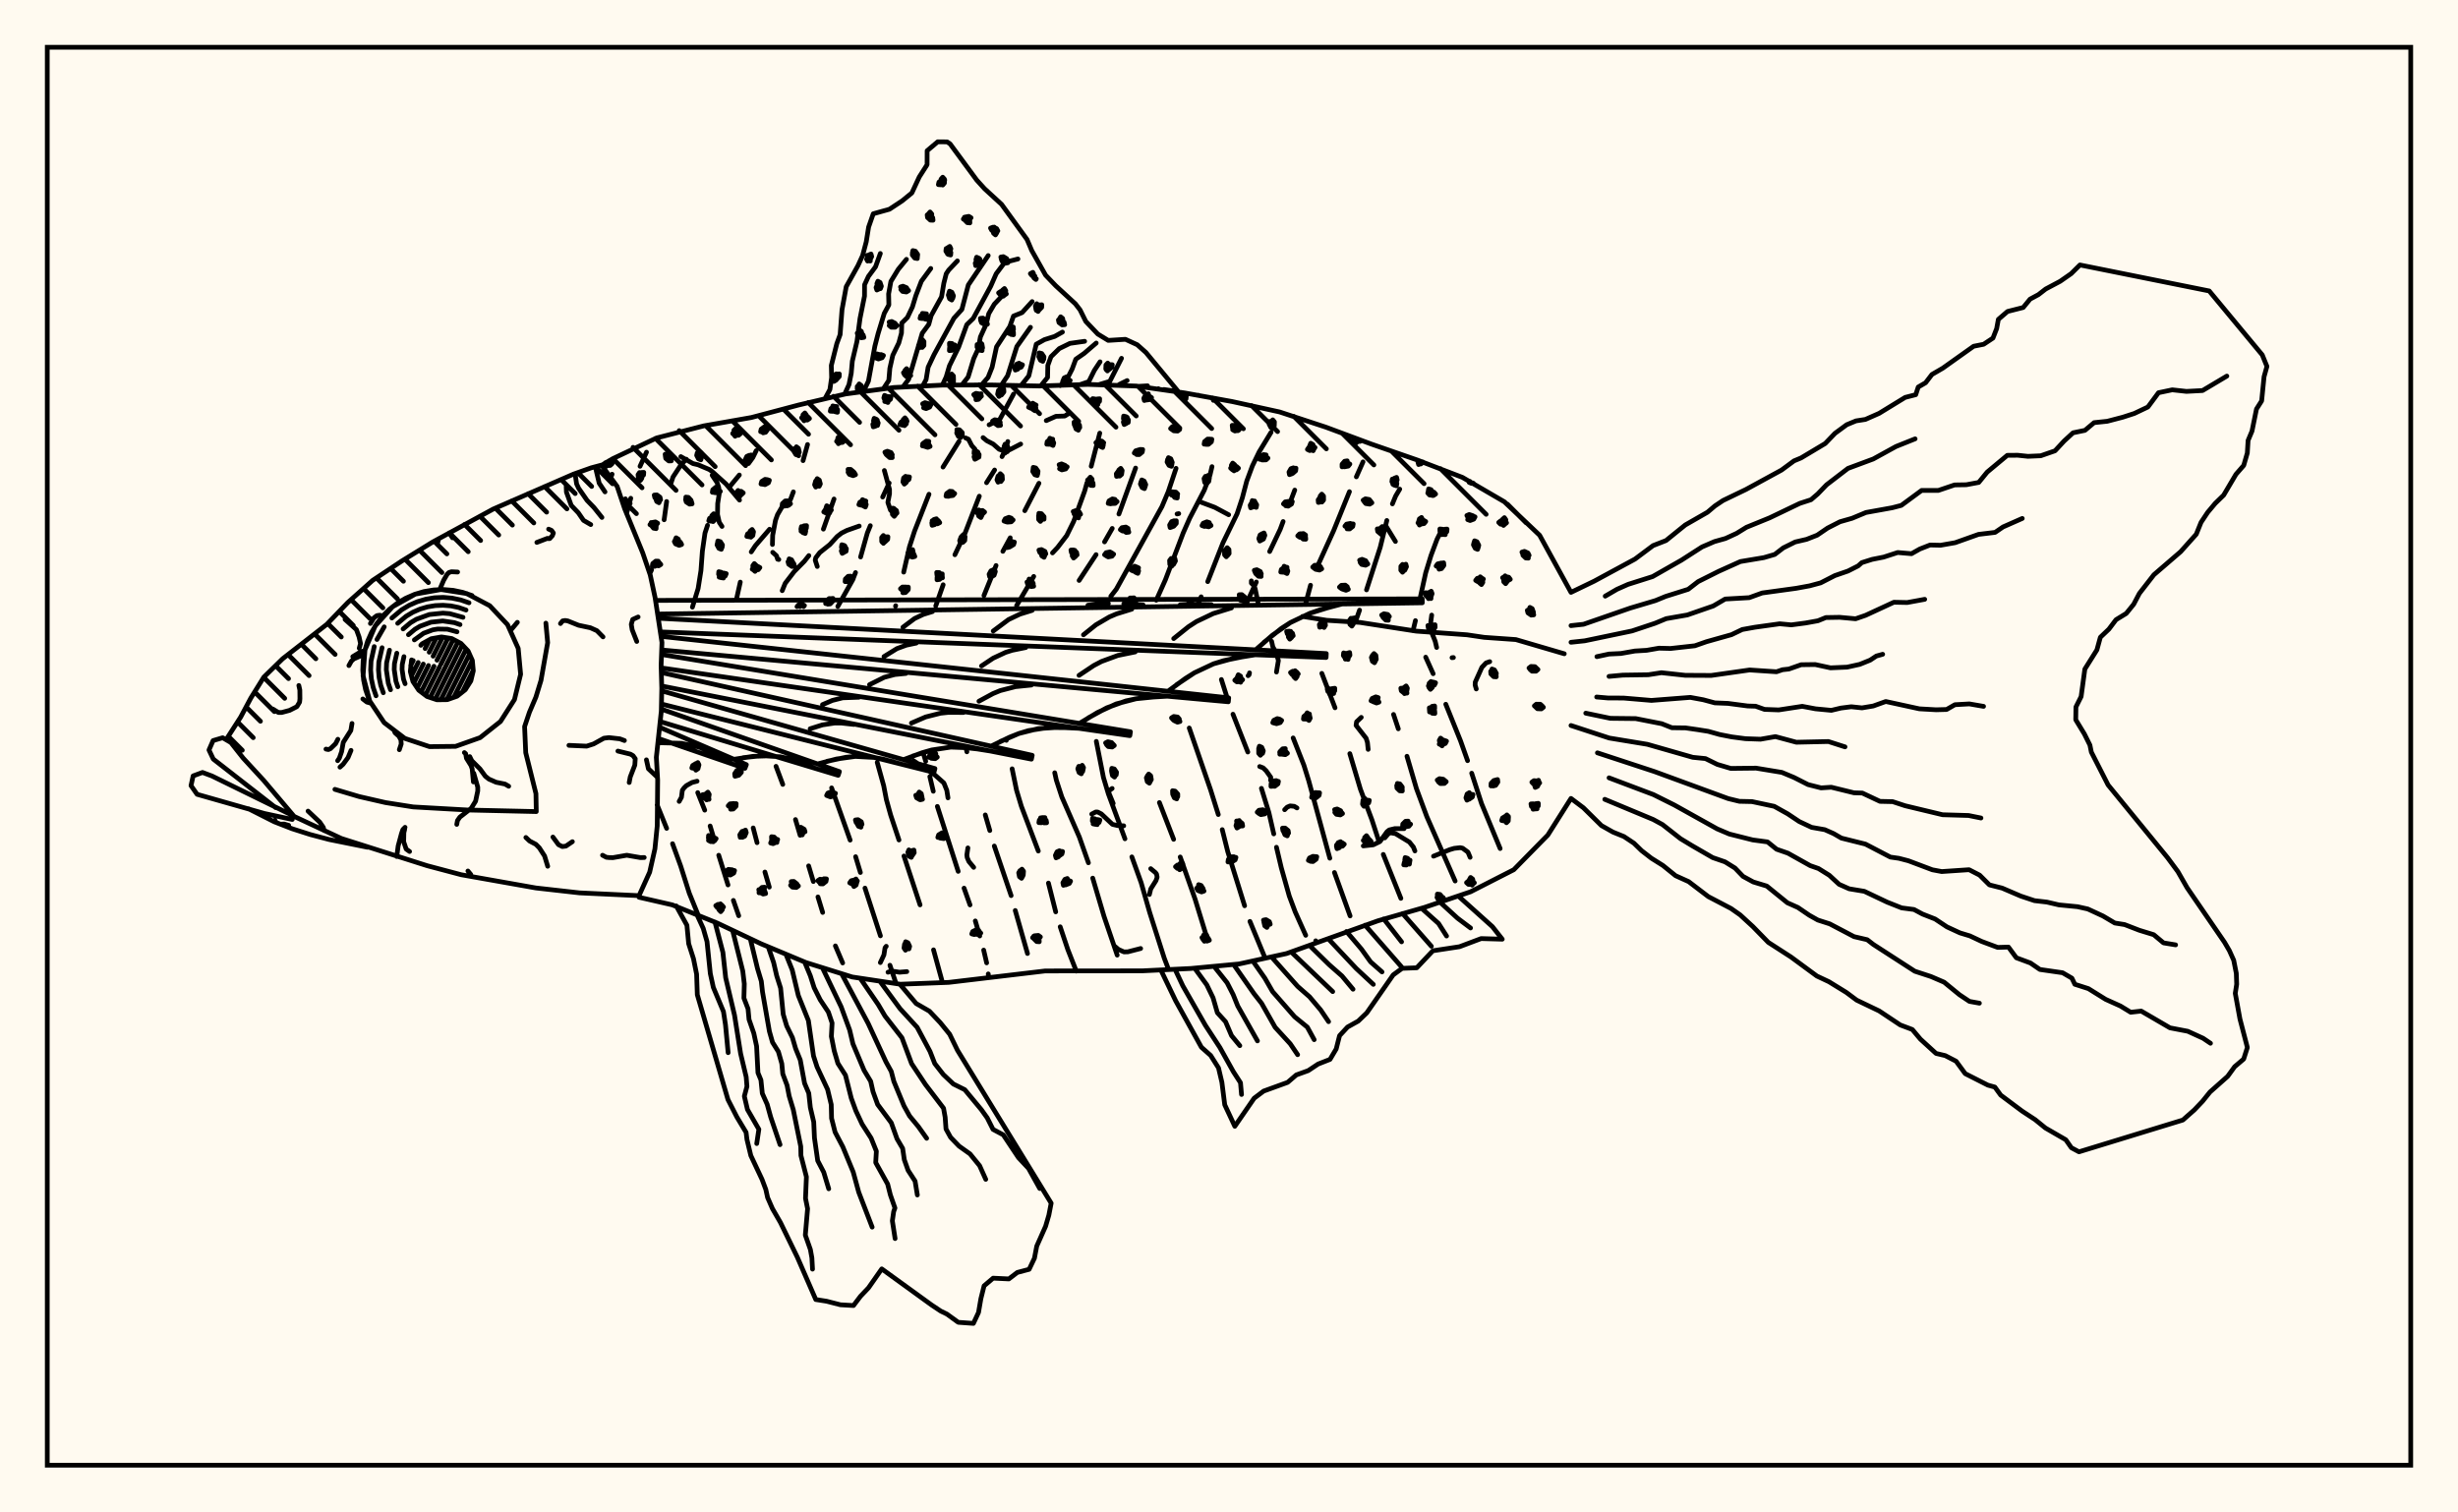 <svg xmlns="http://www.w3.org/2000/svg" width="520" height="320"><rect x="0" y="0" width="520" height="320" fill="floralwhite"/><rect x="10" y="10" width="500" height="300" stroke="black" stroke-width="1" fill="none"/><path stroke="black" stroke-width="1" fill="none" stroke-linecap="round" stroke-linejoin="round" d="
M 127.29 98.44 129.63 97.05 138.92 92.66 148.86 90.11 158.98 88.33 168.91 85.7 178.9 83.35 189.08 81.99 199.34 81.48 209.61 81.45 219.88 81.67 230.14 81.33 240.41 81.68 250.58 83.13 260.68 84.96 270.71 87.16 280.47 90.37 290.1 93.95 299.8 97.32 309.38 101 318.26 106.17 325.71 113.24 332.35 125.33 
M 332.35 168.93 327.45 176.68 320.25 184.01 311.1 188.68 301.38 191.98 291.51 194.82 272.17 201.75 262.14 203.95 251.92 204.91 241.66 205.41 221.12 205.43 200.72 207.85 190.46 208.24 180.3 206.71 170.5 203.65 161.02 199.69 151.74 195.3 142.22 191.45 135.19 189.84 
M 230.16 128.05 232.89 127.71 234.48 127.69 
M 237.74 127.76 241.83 127.99 
M 249.67 127.96 251.9 127.84 256.26 127.92 
M 275.55 130.42 280.65 131.24 287.69 131.69 299.58 133.53 310.35 134.31 314 134.85 320.69 135.32 330.93 138.32 
M 129.49 100.33 129.2 101.05 
M 136.77 95.67 135.4 98.66 
M 133.44 105.42 132.55 108.65 
M 139.02 170.3 141.03 175.26 
M 142.28 178.51 144 183.23 145.82 188.98 147.73 193.68 
M 145.2 97.16 144.12 98.27 142.39 100.9 141.84 102.55 
M 141.03 106.11 140.5 109.97 
M 137.84 120.58 137.47 121.38 
M 147.61 167.7 149.09 171.41 
M 150.23 174.76 151.17 177.89 
M 152.05 180.95 154.01 187.23 
M 155.15 190.51 156.28 193.75 
M 159.98 95.35 159.26 96.82 158.34 98.08 
M 156.41 100.5 154.44 102.88 
M 149.68 111.15 149.14 112.79 148.59 116.63 148.29 120.72 147.69 124.52 146.48 128.46 
M 159.34 175.17 160.16 178.29 
M 161.82 184.5 162.75 187.69 
M 170.84 94.05 169.89 97.46 
M 167.84 104.07 167.25 105.63 166.5 107.04 
M 162.81 111.97 159.8 115.46 158.93 116.77 
M 156.61 123.16 155.81 126.74 
M 164.17 162.14 165.6 165.96 
M 168.29 173.4 169.27 176.73 
M 171.07 183.2 172.07 186.51 
M 173.04 189.77 174.04 193.05 
M 176.73 200.13 178.27 203.74 
M 176.44 105.58 174.19 111.95 
M 171.12 117.55 170.16 118.76 168 120.95 166.11 123.42 165.48 124.97 
M 175.93 166.7 179.85 177.75 
M 181.01 181.26 182.02 184.6 
M 182.99 187.9 186.26 198 
M 188.27 204.22 189.57 208.11 
M 188.11 102.2 186.73 105.16 
M 184.12 111.22 183.49 112.76 182.06 117.85 
M 180.99 121.14 180.38 122.71 177.24 128.31 
M 185.58 161.3 186.95 166.24 187.52 169.19 188.42 172.44 190.18 177.72 
M 191.24 181.11 194.64 191.45 
M 197.49 200.97 199.39 207.9 
M 202.88 93.39 199.5 98.82 
M 196.53 104.57 193.47 112.39 192.4 115.7 191.18 121.05 
M 189.49 128.15 189.45 128.25 
M 195.28 159.2 195.84 161.08 
M 196.71 164.31 197.44 167.41 
M 198.3 170.62 202.71 184.36 
M 203.95 187.91 205.21 191.46 
M 206.33 194.85 207.27 198.03 
M 208.1 201.02 208.73 203.72 
M 209.07 206.06 209.14 206.78 
M 213.21 93.42 212.69 95.12 211.98 96.61 
M 210.41 99.44 208.71 102.13 
M 207.18 104.98 204.13 112.88 202.01 117.37 
M 199.53 123.72 197.96 128.21 
M 204.34 158.16 204.55 159.07 
M 208.44 172.42 209.4 175.72 
M 210.35 179 213.91 189.49 
M 214.78 192.64 217.37 201.74 
M 219.79 102.25 216.8 108.05 
M 213.72 113.78 212.16 116.65 
M 210.72 119.65 208.16 125.99 
M 212.84 156.32 212.9 156.64 
M 214.12 162.66 215.05 167.18 216.07 170.58 219.66 180.06 
M 221.8 186.84 223.34 192.93 
M 224.29 196.09 225.9 200.9 227.69 205.46 
M 232.66 91.64 230.85 98.65 
M 229.95 102.15 229.47 103.88 227.13 110.34 225.67 113.31 223.74 115.83 222.66 116.98 
M 218.69 121.96 215.07 128.13 
M 223.13 163.5 223.47 165.05 224.63 168.61 228.34 177.1 230.26 182.55 
M 231.17 185.79 233.56 193.88 236.35 202.08 
M 240.24 99.03 236.71 108.76 
M 235.3 111.8 233.67 114.65 
M 231.88 117.35 228.29 122.81 
M 231.93 156.86 233.44 164.5 234.48 167.97 237.99 177.47 
M 239.45 181.3 241.41 186.74 243.24 193.12 246.3 202.71 247.22 205.14 
M 248.8 99.09 247.14 104.05 245.82 107.17 236.16 124.66 235 126.15 
M 245.28 169.8 248.29 177.58 
M 249.68 181.32 252.81 190.19 255.26 198.17 
M 256.4 98.73 255.98 100.52 254.76 103.73 251.7 109.61 250.32 112.74 246.54 122.68 244.61 127 
M 251.59 154.03 256.1 167.1 257.74 172.34 
M 258.57 175.53 259.74 180.2 263.3 191.64 
M 264.43 194.95 267.65 202.74 
M 268.9 91.46 266.39 95.59 264.95 98.57 263.75 101.8 262.82 105.33 261.71 108.7 258.74 114.81 255.5 123.06 
M 254.11 126.27 253.38 127.84 
M 258.39 143.77 259.52 147.34 
M 260.84 151.11 263.98 159.11 
M 266.86 166.8 268.44 171.93 269.47 176.43 
M 270.04 179.26 271.07 183.62 272.75 189.58 274 192.92 276.23 197.89 
M 273.91 103.69 272.66 106.99 
M 271.45 110.34 270.83 112.01 268.6 116.69 
M 265.78 123.14 263.59 127.89 
M 273.57 156.13 275.84 161.89 276.87 165.2 281.33 181.58 
M 282.31 184.6 285.62 193.79 
M 288.35 97.72 286.94 100.89 
M 285.48 104.03 282.14 112.27 278.48 120.32 
M 277.25 123.82 276.18 127.83 
M 279.64 142.47 282.43 149.75 
M 285.56 159.45 287.8 166.97 290.24 173.48 291.67 177.87 
M 292.64 180.78 296.36 190.07 
M 296.12 103.49 295.25 104.96 294.57 106.61 
M 293.39 110.12 291.99 115.8 289.09 124.8 
M 287.62 129.09 286.74 131.59 
M 294.81 151.16 295.82 154.2 
M 297.65 160.01 299.65 166.84 301.85 172.78 307.84 186.4 
M 304.81 112.5 304.02 114.08 302.73 117.54 301.61 121.2 300.31 127.11 
M 299.44 131.31 298.93 133.45 
M 301.61 139.04 303.19 142.54 
M 305.86 149 308.98 156.74 310.47 160.94 
M 311.34 163.59 313.43 170.03 317.36 179.53 
M 307.48 139.12 307.18 139.15 
M 205.99 183.51 204.96 182.26 204.61 181.43 204.54 180.89 204.76 179.4 
M 289.44 158.55 289.29 157.1 289.01 156.2 286.88 153.47 286.99 152.72 287.98 151.78 
M 214.42 83.38 211.48 88.78 209.25 89.88 
M 264.34 142.36 264.25 142.76 264.04 142.96 
M 259.93 108.91 256.99 107.34 254.05 106.24 
M 235.5 169.98 234.57 167.72 234.66 167.26 235.28 166.82 
M 243.16 189.25 243.45 188.07 244.55 186.32 244.8 185.59 244.67 184.92 244.44 184.62 243.44 183.79 
M 165.66 106.87 164.49 108.89 164.06 110.09 163.46 113.27 163.41 115.2 
M 266.13 127.44 265.54 124.59 265.3 123.94 264.73 123.38 264.73 122.9 
M 303.93 136.99 303.62 135.67 302.86 133.79 302.69 131.56 302.88 130.14 
M 278.39 199.51 278.35 199.05 
M 270.04 142.19 270.45 139.75 269.99 138.13 269.27 136.84 269.01 135.68 
M 266.49 162.18 267.22 162.46 267.87 163.09 268.84 164.46 268.8 165.11 
M 152.74 111.38 152.17 110.52 151.79 108.85 151.83 106.54 152.19 104.21 152.04 103.1 151.71 102.12 150.66 100.55 
M 206.26 95.04 205.58 94.28 204.88 92.93 204.28 92.66 
M 163.47 116.86 164.27 117.58 164.51 118.32 164.76 118.38 
M 241.31 200.68 238.6 201.38 237.78 201.4 236.6 200.87 235.83 200.21 
M 188.39 107.94 187.83 106.31 188.18 104.47 188.18 103.54 187.09 99.55 
M 226.2 87.43 225.25 88.02 223.39 88.08 221.34 88.99 
M 297.03 175.32 295.1 175.31 293.89 175.6 293.42 175.98 291.94 178.05 290.53 178.74 288.41 178.97 
M 156.45 105.81 153.58 102.39 150.61 99.72 150.04 99.33 147.67 98.33 146.6 98.08 144.03 96.61 
M 274.38 170.94 273.81 170.6 272.92 170.51 272.3 170.78 271.77 171.32 
M 186.24 203.66 187 202.03 187.23 200.53 187.49 200.21 
M 237.73 174.72 236.39 174.66 235.34 174.41 232.99 172.2 232.23 171.81 231.82 171.79 230.96 172.24 
M 215.93 93.95 213.56 95.18 212.35 95.38 211.38 95.06 210.13 93.96 208.75 93.24 207.97 92.59 
M 147.47 165.28 146.41 165.55 145.21 166.22 144.71 166.71 144.35 167.21 144.16 168.69 143.68 169.56 
M 312.31 145.77 312.07 144.95 312.09 144.33 313.5 141.19 314.38 140.26 315.16 139.99 
M 181.77 111.3 179.17 112.22 178.05 112.78 177.11 113.51 175.55 115.22 173.42 116.92 172.58 118.01 172.46 118.52 172.9 119.86 
M 299.33 180.04 299.01 179.22 298.16 178.16 295.23 176.38 294.17 176.19 293.7 176.42 292.95 177.28 
M 303.27 181.15 306.72 179.76 307.64 179.49 308.9 179.35 309.41 179.45 310.55 180.29 311.01 181.39 
M 187.86 205.7 188.63 205.44 190.28 205.7 191.84 205.57 
M 200.55 168.81 200.3 167.21 199.68 165.66 197.76 163.95 193.26 160.96 
M 249.01 108.74 249.37 108.67 
M 295.21 114.56 293.19 111.27 
M 174.61 84.19 175.57 82.41 175.93 79.9 175.87 77.32 177.03 72.71 177.73 70.79 178.13 65.53 179.02 60.66 181.5 56.21 182.49 54.06 183.26 51.16 183.76 48.04 184.74 45.23 188.17 44.27 190.85 42.5 192.91 40.82 194.47 37.45 196.13 34.85 196.14 31.89 198.38 30 200.37 30.02 201 30.45 206.64 38.11 208.28 39.92 211.89 43.24 217.27 50.66 218.28 53.03 221.2 58.22 223.34 60.45 227.5 64.28 228.49 65.56 229.7 68 232.25 70.68 234.45 72.02 238.09 71.79 240.59 72.94 242.43 74.58 249.33 82.92 
M 253.48 83.61 253.48 83.61 
M 178.69 83.39 179.61 81.37 180.08 78.99 180.31 76.42 181.29 72.26 181.94 67.38 182.89 62.65 182.9 60.26 183.72 58.48 185.22 56.45 186.24 53.63 
M 182.77 82.62 183.72 80.64 185.08 73.25 185.76 70.6 187.07 66.3 188.04 64.51 187.99 62.18 188.47 59.54 190.03 56.98 191.76 54.87 
M 186.91 82.21 188.03 80.49 188.25 77.93 188.87 75.18 190.14 72.57 190.71 70.47 190.77 68.36 191.97 67.16 193.03 64.93 193.76 62.53 194.92 59.5 196.91 56.8 
M 191.05 81.83 192.23 80.25 195.1 70.51 196.48 68.65 196.99 66.78 199.19 62.8 199.67 59.92 200.18 57.92 200.7 57.14 202.54 55.2 
M 195.21 81.64 195.92 80.32 196.35 77.69 197.6 75.04 201.81 67.32 203.49 65.47 204.85 60.29 209.06 54.07 
M 199.36 81.48 200.16 79.77 200.86 77.39 202.8 73.44 204.53 68.69 205.9 67.36 209.59 60.56 210.75 57.92 212.55 55.52 215.35 54.79 
M 203.52 81.41 204.81 79.77 206 75.86 206.93 73.83 207.41 71.28 208.62 68.63 209.17 66.37 210.35 64.36 212.07 62.54 
M 207.68 81.4 209.03 79.85 209.89 77.68 210.82 73.38 213.63 69.08 214.41 66.87 216.23 66.14 218.35 63.81 
M 211.83 81.51 213.17 79.49 215.12 73.31 218 69.25 
M 215.99 81.6 217.65 79.52 219.22 72.83 220.96 71.86 223.12 71.18 224.76 70.26 
M 220.15 81.67 221.62 79.85 221.67 77.31 222.34 75.47 224.1 73.75 226.35 72.65 229.46 72.21 
M 224.3 81.59 225.84 80 226.81 78.1 227.59 76 229.37 74.76 231.91 72.58 
M 228.46 81.39 230.34 80.74 231.52 78.36 232.72 76.55 
M 232.61 81.34 234.79 80.68 237.26 75.81 
M 236.77 81.35 238.45 80.52 
M 240.91 81.74 242.77 81.63 
M 245.04 82.24 245.07 82.24 
M 246.23 82.41 249.14 82.83 
M 249.15 82.89 249.15 82.89 
M 138.69 127.03 300.88 126.71 300.89 127.54 139.17 129.92 
M 139.32 130.81 280.58 138.28 280.54 139.11 139.73 133.7 
M 139.86 134.64 259.94 147.65 259.86 148.48 139.98 137.52 
M 139.95 138.47 239.15 154.83 239.02 155.65 139.87 141.31 
M 139.9 142.29 218.37 159.81 218.2 160.62 139.98 145.14 
M 139.99 146.17 197.79 162.61 197.58 163.41 139.93 148.95 
M 139.91 150.03 177.58 163.25 177.32 164.04 139.67 152.67 
M 139.55 153.87 157.9 161.78 157.6 162.56 139.29 156.25 
M 283.9 127.79 279.34 129 277.14 129.75 272.98 131.73 269.19 134.39 265.63 137.49 
M 265.58 138.53 261.06 139.26 256.72 140.45 252.68 142.35 250.77 143.55 247.07 146.26 
M 246.96 147.3 242.51 147.56 240.34 147.84 236.14 148.93 232.18 150.75 228.36 153.05 
M 228.2 154.09 223.87 153.88 219.64 154.16 215.56 155.19 213.57 155.98 209.67 157.87 
M 209.45 158.89 205.28 158.23 201.16 158.07 197.11 158.68 195.11 159.25 191.15 160.72 
M 190.88 161.73 186.91 160.64 184.92 160.26 180.94 160.04 176.95 160.59 172.97 161.63 
M 172.64 162.63 168.9 161.13 167.01 160.54 163.17 159.9 159.25 160.03 155.27 160.65 
M 154.89 161.63 151.45 159.6 147.89 158.06 144.13 157.26 139.19 157.14 
M 281.61 128.36 277.14 129.75 272.98 131.73 271.05 132.98 267.39 135.91 
M 260.52 128.62 256.68 129.81 253.11 131.51 251.44 132.59 248.3 135.11 
M 239.44 128.88 236.22 129.88 234.69 130.53 231.84 132.2 229.21 134.31 
M 218.36 129.14 215.77 129.94 213.36 131.09 210.12 133.51 
M 197.28 129.39 195.31 130 193.48 130.87 191.02 132.71 
M 263.31 138.87 258.86 139.78 256.72 140.45 252.68 142.35 248.91 144.87 
M 240.16 137.93 236.48 138.68 233.03 139.95 231.39 140.81 228.27 142.89 
M 217.01 137 214.11 137.59 212.73 138.03 210.1 139.26 207.64 140.9 
M 193.85 136.06 191.74 136.5 189.75 137.23 187.01 138.92 
M 244.73 147.4 240.34 147.84 238.21 148.29 234.14 149.76 230.26 151.87 
M 218.2 144.94 214.83 145.28 211.61 146.11 210.07 146.75 207.1 148.36 
M 191.66 142.48 189.32 142.71 187.08 143.3 183.95 144.86 
M 226.03 153.95 221.73 153.93 217.58 154.58 215.56 155.19 211.61 156.89 
M 203.86 150.74 200.57 150.73 198.96 150.9 195.83 151.69 192.81 152.99 
M 181.69 147.52 178.28 147.64 176.1 148.19 174 149.09 
M 207.36 158.53 203.21 158.07 201.16 158.07 197.11 158.68 193.13 159.95 
M 180.64 153.27 177.94 152.97 176.61 152.97 173.98 153.37 171.39 154.19 
M 188.89 161.15 184.92 160.26 180.94 160.04 178.95 160.22 174.96 161.07 
M 170.77 161.84 167.01 160.54 165.1 160.12 161.22 159.88 157.26 160.3 
M 190.38 208.24 193.82 212.32 196.62 213.94 198.91 216.36 200.9 218.81 202.56 222.22 222.38 254.56 221.89 257.1 221.2 259.45 219.33 263.65 218.84 266.21 217.72 268.56 215.22 269.22 213.43 270.59 210.1 270.43 208.19 272.05 207.51 274.77 207.01 277.68 205.93 280 202.72 279.77 200.32 278.03 199.01 277.39 197.06 276.09 186.54 268.47 183.74 272.47 182.05 274.25 180.56 276.22 177.79 276.06 174.87 275.31 172.58 274.95 168.69 266.02 165.11 258.66 163.41 255.71 162.39 253.38 162.01 251.66 161.21 249.53 158.84 244.49 158.02 241.07 157.84 239.59 155.88 236.32 154 232.64 147.52 210.47 147.37 206.11 146.71 202.84 145.69 199.66 145.32 195.76 143.06 191.67 
M 186.25 207.75 190.4 213.4 194.03 217.36 196.75 222.46 197.75 225.02 199.57 227.35 201.69 229.35 204.1 230.55 207.61 234.78 208.85 236.51 210.08 238.95 212.25 240.11 215.47 244.94 217.59 247.2 219.96 251.46 
M 182.13 207.2 185.78 212.52 187.22 214.96 190.81 219.57 192.85 225.04 195.78 229.45 199.61 234.47 199.95 236.38 200.13 238.87 201.1 240.63 202.88 242.48 205.21 244.14 207.24 246.63 208.54 249.52 
M 178.11 206.13 183.67 216.54 187.43 224.66 188.55 226.7 189.1 228.8 191.24 233.98 192.42 236.11 194.27 238.35 196.04 240.84 
M 174.11 205.01 177.95 213.02 179.75 217.94 180.44 220.85 182.8 226.46 184.2 228.79 184.69 230.97 185.67 233.68 188.55 237.55 189.76 240.93 190.96 242.98 191.31 245.37 192.11 247.62 193.59 249.9 194.07 252.83 
M 170.22 203.54 171.43 206.45 172.24 208.99 173.52 211.54 175.24 214.12 176.03 216.44 175.88 219.28 176.48 222.32 177.26 224.98 178.86 227.48 180.09 232.36 181.07 235.04 182.38 237.84 184.29 240.81 185.4 243.57 185.26 245.98 187.78 250.51 188.36 252.81 189.33 255.59 189.06 256.34 188.78 258.3 189.36 262.05 
M 166.33 202.06 167.6 205.23 168.89 210.63 171.02 215.93 172.1 223.41 172.85 225.73 175.08 230.5 175.85 233.7 175.92 236.61 176.66 239.52 178.31 242.66 180.5 247.98 181.67 252.25 184.51 259.63 
M 162.54 200.37 163.66 203.64 164.31 206.44 165.14 209.06 165.69 214.6 166.43 217.07 167.64 219.53 168.32 221.86 169.3 224.27 170.21 229.2 171.1 231.3 171.43 234.33 172.15 237.4 172.3 240.75 172.99 245.58 174.26 248.01 175.32 251.52 
M 158.74 198.67 160.25 204.91 161.06 207.61 161.31 209.85 162.77 218.21 163.43 220.53 164.67 222.51 165.39 225.03 165.6 227.21 166.51 229.63 166.95 231.9 167.82 234.78 169.4 242.57 169.44 244.48 170.6 248.99 170.41 253.55 170.85 255.73 170.37 261.32 171.44 264.37 171.76 266.14 171.89 268.52 
M 154.99 196.87 157.14 205.46 157.46 208.16 157.38 211.18 158.25 213.44 158.46 215.7 159.47 218.61 160.06 221.35 160.35 226.98 160.98 228.51 161.27 231.34 162.3 233.65 163.04 236.33 165.02 242.18 
M 151.25 195.07 152.93 201.5 153.52 206.87 155.39 214.79 156.68 222.92 157.86 227.86 158.02 229.86 157.47 231.94 158.13 234.75 160.54 238.93 160.09 241.95 
M 147.41 193.46 148.77 196.42 149.57 199.21 150.27 205.99 150.91 208.91 153.05 214.03 153.48 216.82 154.04 222.72 
M 308.69 189.74 315.73 196.06 317.81 198.71 313.34 198.58 308.77 200.3 303.13 201.16 299.73 204.76 296.63 204.88 294.73 206.27 289.14 214.31 287.34 216.04 285.08 217.3 283.39 219.12 282.68 221.93 281.37 224.14 278.85 225.13 276.76 226.52 274.24 227.43 272.4 229.01 267.33 230.85 265.32 232.36 261.23 238.3 259.1 233.75 258.5 229 257.78 225.94 256.12 223.31 254.16 221.57 248.72 211.75 245.59 205.24 
M 304.72 190.95 308.35 194.27 311.1 196.34 
M 300.74 192.17 304.33 195.38 306.03 198.04 
M 296.73 193.28 302.81 200.2 
M 292.73 194.41 296.51 199.27 
M 288.79 195.74 296.52 204.59 
M 284.85 197.08 288.02 200.81 289.96 203.52 292.37 205.64 
M 280.98 198.6 286.92 204.91 290.53 208.27 
M 277.11 200.11 281.19 204.11 283.9 206.49 286.24 209.3 
M 273.17 201.42 281.94 209.8 
M 269.22 202.72 274.53 208.7 277.04 210.9 279.39 213.68 281.07 216.16 
M 265.12 203.44 267.58 206.95 269.22 209.8 273.88 215.12 276.57 217.32 278.02 219.97 
M 261.02 204.12 265.3 210.25 266.9 212.29 269.76 217.35 272.95 220.83 274.52 223.15 
M 256.88 204.51 259.6 207.93 260.88 210.43 261.85 212.84 266.02 220.23 
M 252.74 204.86 255.3 208.37 256.63 211.12 257.54 214.27 259.27 216.17 260.54 219.12 262.29 221.24 
M 248.58 205.08 250.23 208.58 255.01 216.94 258.06 221.61 260.92 226.74 262.43 229.08 262.65 231.57 
M 332.35 125.33 337.26 122.96 345.89 118.29 349.72 115.43 352.46 114.36 356.53 111.07 361.22 108.38 362.8 107.04 364.52 105.89 369.36 103.56 376.9 99.45 379.53 97.51 381.02 96.89 386.14 93.83 388.2 91.68 390.68 89.86 392.64 89.05 394.63 88.74 397.53 87.46 403.05 84.08 405.28 83.51 405.81 81.89 407.37 80.98 408.71 79.23 411 77.9 417.53 73.26 419.65 72.84 421.62 71.53 422.4 69.53 422.76 67.57 424.7 65.9 428.02 65.06 429.47 63.29 431.25 62.33 432.77 61.15 435.85 59.51 438.16 57.9 440.02 56.06 467.37 61.56 478.59 75.09 479.58 77.52 478.97 79.71 478.46 84.82 477.37 86.54 476.42 91.21 475.59 93.19 475.43 95.84 474.67 98.47 473.03 100.35 470.42 104.77 468.64 106.5 467.04 108.41 465.64 110.52 464.63 113.03 461.31 116.74 455.66 121.61 452.6 125.55 451.39 127.85 449.82 129.79 447.65 131.12 446.14 133.12 444.34 134.83 443.61 137.5 441.06 141.56 440.27 147.38 439.17 149.58 439.13 152.28 440.96 155.29 442.13 157.64 442.43 159.12 445.97 166.07 458.57 181.48 460.74 184.41 462.69 187.82 470.61 199.37 471.63 201.12 472.55 203.16 473.1 205.94 473.18 208.24 472.88 210.17 473.87 215.6 475.44 221.62 474.66 224.07 472.75 225.69 471.27 227.73 467.53 231.05 465.96 233 464.24 234.81 461.8 236.97 439.82 243.7 438.21 242.84 437.03 241.15 432.72 238.66 430.55 236.9 427.77 235.07 423.26 231.7 422.02 230 420.54 229.59 415.75 227.16 413.82 224.53 411.52 223.34 409.58 222.88 406.27 219.86 404.56 217.82 402.01 216.86 397.55 213.89 392.79 211.61 390.59 209.97 386.92 207.71 384.37 206.51 378.88 202.47 374.09 199.38 370.83 196.04 368.14 193.57 366.2 192.21 361.4 189.7 357.24 186.53 354.48 185.28 351.81 183.12 349.34 181.57 347.29 179.98 345.68 178.41 343.55 176.99 341.23 176.05 338.79 174.67 334.97 170.9 332.35 168.93 
M 339.59 126.13 342.08 124.68 344.42 123.64 349.62 121.99 355.73 118.51 360.07 115.72 362.71 114.58 365.03 113.93 367.38 112.85 369.47 111.56 374.38 109.56 380.76 106.5 383.13 105.73 384.57 104.49 386.41 102.58 390.95 99.1 396.3 97.11 401.1 94.47 405.15 92.85 
M 332.35 132.37 335.01 132.08 344.87 128.66 350.21 127.07 352.41 126.17 357.15 124.68 359.24 123.06 363.59 120.88 368.19 118.81 373.15 117.98 375.45 117.31 377.26 115.92 379.78 114.67 382.19 114.11 384.43 113.23 386.63 111.73 389.25 110.39 391.81 109.66 394.76 108.43 400.3 107.43 402.23 106.93 406.53 103.76 410.04 103.77 413.5 102.6 415.97 102.56 418.61 102.07 420.39 99.89 424.65 96.34 426.85 96.32 429.02 96.55 431.73 96.43 434.75 95.38 436.66 93.32 438.56 91.57 441.08 91.05 443.02 89.42 445.8 89.13 449.09 88.27 451.52 87.48 454.4 86.11 456.64 83.09 459.55 82.48 462.55 82.81 465.96 82.63 471.1 79.57 
M 332.35 135.89 335.26 135.58 345.27 133.49 350.13 131.87 352.5 130.89 356.97 130.11 362.45 128.21 364.97 126.74 370.06 126.45 372.79 125.46 379.99 124.47 382.83 123.95 385.17 123.32 388.17 121.78 390.95 120.82 393.1 119.73 393.87 119.04 396.06 118.35 398.49 117.87 401.47 116.9 404.39 117.15 406.14 116.16 408.31 115.31 410.54 115.36 413.62 114.82 418.57 113.06 422.07 112.64 423.75 111.49 427.82 109.69 
M 337.83 138.93 340.39 138.38 342.92 138.26 345.86 137.74 348.35 137.59 350.95 137.14 353.42 137.2 358.56 136.63 361.01 135.77 366.31 134.28 368.58 133.19 371.25 132.71 376.5 131.98 378.96 132.21 381.99 131.81 384.6 131.34 386.27 130.66 389.19 130.61 392.56 130.92 394.67 130.19 400.66 127.42 403.48 127.48 407.18 126.8 
M 340.39 143.11 343.32 142.84 348.71 142.76 351.48 142.33 356.52 142.88 362.01 142.91 370.14 141.75 375.83 142.13 377.09 141.7 378.45 141.55 381.04 140.64 384.01 140.6 387.25 141.3 390.77 141.15 393.44 140.56 395.64 139.67 396.95 138.8 398.29 138.43 
M 337.78 147.47 340.21 147.68 343.46 147.69 349.37 148.19 357.6 147.55 360.32 148.05 362.78 148.71 365.55 148.82 369.73 149.37 371.41 149.42 373.29 150.09 376.3 150.2 381.27 149.44 384.08 149.97 387.43 150.29 389.44 149.81 391.64 149.53 393.91 149.77 396.3 149.37 398.94 148.42 406.05 149.97 409.58 150.17 411.81 150.11 413.57 149.1 416.62 148.93 419.63 149.45 
M 335.47 150.89 340.68 151.98 346.05 152.04 351.55 153.12 353.69 153.97 356.59 154.01 359.03 154.36 361.37 154.73 363.8 155.41 366.35 155.91 369.26 156.29 372.45 156.4 375.6 155.85 380.02 157.04 386.8 156.89 390.32 158.02 
M 332.35 153.5 340.44 156.15 348.51 157.48 358.11 160.23 360.8 160.5 363.3 161.73 366.16 162.58 371.5 162.52 376.96 163.42 379.52 164.49 382.5 166 385.26 166.7 387.41 166.56 392.22 167.74 393.98 167.79 397.72 169.55 400.4 169.61 403.04 170.48 410.96 172.38 416.46 172.54 419.08 173.07 
M 337.94 159.28 350.02 163.25 365.6 168.96 367.98 169.54 370.65 169.6 375.35 170.6 378.2 172.19 380.64 173.82 383.26 175.05 386.04 175.54 387.91 176.37 389.55 177.32 394.64 178.59 399.92 181.34 401.73 181.6 403.73 182.12 408.8 184.03 410.78 184.4 416.57 184.01 418.8 185.16 420.87 187.22 423.56 187.9 427.5 189.59 430.41 190.56 433.03 190.86 435.55 191.45 439.52 191.84 441.68 192.32 444.9 193.81 447.4 195.29 449.47 195.62 452.57 196.82 455.63 197.76 457.7 199.49 460.26 199.91 
M 340.4 164.57 349.8 168.12 354.21 170.32 363.29 175.38 365.84 176.46 370.8 177.71 373.93 178.13 375.85 179.68 378.24 180.51 382.96 183.15 384.71 183.76 387 185.19 389.07 187.1 391.2 188.05 394.4 188.58 399.23 190.87 402.3 192.09 404.91 192.43 406.7 193.39 409.38 194.44 411.89 196.11 414.64 197.38 416.73 198.01 419.24 199.19 422.62 200.45 424.9 200.38 426.56 202.64 429.55 203.75 431.55 205.12 436.35 205.81 438.32 206.96 438.94 208.25 441.81 209.17 445.46 211.44 448.59 212.85 450.76 214.17 452.98 213.92 459.07 217.47 462.83 218.19 466.07 219.67 467.64 220.73 
M 339.5 169.12 349.75 173.39 351.71 174.46 355.51 177.44 357.92 178.9 362.33 181.45 364.94 182.35 367.05 183.66 368.74 185.42 370.91 186.6 373.77 187.47 378.13 191.01 380.35 192 382.77 193.65 384.57 194.66 387.09 195.47 392.23 198.17 395.02 198.82 396.31 199.82 405.08 205.49 408.5 206.61 411.29 207.81 414.53 210.46 416.64 211.87 418.75 212.25 
M 47.83 156.51 50.92 151.71 53.06 147.7 55.81 143.27 59.79 139.38 69.13 132.1 73.57 127.49 78.83 122.8 85 118.7 91.53 114.68 104.34 107.71 121.31 100.32 125.08 98.98 127.25 98.4 130.56 102.91 132.14 107.61 135.96 116.95 137.56 121.65 138.58 126.4 140.04 135.94 139.86 140.8 140 145.62 139.9 150.46 138.85 160.23 139.13 165.04 139.04 174.72 138.55 179.6 137.44 184.53 135.19 189.5 122.61 188.91 113.36 187.87 97.56 185.07 90.36 183.16 72.22 177.4 62.16 172.7 
M 115.48 131.84 115.86 135.97 114.45 143.95 113.37 147.49 112 150.7 110.98 153.73 111.22 159.26 113.38 167.91 113.45 171.71 98.95 171.38 87.42 170.73 81.56 169.81 75.97 168.53 70.85 167.01 
M 58.32 170.88 45.12 160.6 44.21 158.68 45.08 156.69 47.11 156.09 48.85 157.11 51.43 160.38 55.79 165.12 62.18 172.68 
M 61.83 173.38 55.92 172.11 41.7 168.06 40.41 166.22 40.86 164.16 42.84 163.43 44.84 164.18 62.04 172.6 
M 78.22 148.32 76.81 142.99 77.21 137.5 79.37 132.44 83.06 128.36 87.88 125.69 93.3 124.73 98.73 125.58 103.6 128.15 107.37 132.16 109.63 137.18 110.14 142.66 108.84 148.01 105.88 152.65 101.57 156.07 96.38 157.91 90.87 157.97 85.65 156.23 81.27 152.89 78.22 148.32 
M 78.01 147.85 77.34 145.89 76.92 143.86 76.75 141.79 76.83 139.72 77.17 137.68 77.76 135.69 78.6 133.8 79.66 132.02 80.93 130.38 82.39 128.91 84.03 127.64 85.81 126.58 87.71 125.75 89.69 125.16 91.74 124.82 93.81 124.73 95.87 124.9 97.9 125.33 99.86 126 
M 79.55 147.21 78.95 145.45 78.56 143.62 78.41 141.76 78.49 139.89 79.17 136.8 
M 79.75 135.3 81.28 132.63 
M 82.9 130.76 84.97 129.02 86.57 128.06 88.28 127.31 90.07 126.78 91.91 126.47 93.77 126.39 95.63 126.55 97.46 126.93 99.22 127.54 
M 81.09 146.57 80.55 145 80.21 143.38 80.07 141.72 80.14 140.07 80.83 137.04 
M 84.13 131.88 85.91 130.39 87.33 129.54 88.85 128.87 90.44 128.4 92.08 128.13 93.74 128.06 95.39 128.19 97.02 128.53 98.59 129.07 
M 82.62 145.94 82.15 144.56 81.73 141.69 81.79 140.24 82.4 137.56 
M 85.28 133.07 86.84 131.76 88.09 131.02 90.82 130.02 93.71 129.72 95.15 129.84 97.95 130.61 
M 84.16 145.3 83.76 144.12 83.4 141.66 83.45 140.41 83.95 138.2 
M 86.41 134.29 87.78 133.14 88.85 132.5 91.19 131.64 93.67 131.38 96.14 131.74 97.32 132.15 
M 85.7 144.66 85.36 143.68 85.06 141.62 85.1 140.58 85.46 138.93 
M 87.66 135.39 89.62 133.98 91.57 133.26 92.6 133.09 94.67 133.13 96.68 133.68 
M 87.36 144.2 86.8 142.07 87.07 139.62 
M 89.02 136.52 89.3 136.21 91.23 135.14 93.4 134.76 95.57 135.1 97.52 136.13 99.03 137.73 99.93 139.74 100.13 141.93 99.61 144.07 98.43 145.93 96.7 147.3 94.63 148.03 92.43 148.06 90.34 147.36 88.59 146.03 87.36 144.2 
M 89.06 136.48 89.04 136.53 
M 87.42 139.76 86.89 140.81 
M 90.88 135.34 89.94 137.22 
M 88.47 140.17 87.05 143 
M 92.32 134.95 90.8 137.99 
M 89.55 140.5 87.56 144.48 
M 93.64 134.8 91.63 138.83 
M 90.64 140.81 88.27 145.55 
M 94.8 134.98 92.45 139.68 
M 91.81 140.97 89.09 146.41 
M 95.9 135.28 93.28 140.52 
M 93.01 141.06 89.99 147.1 
M 96.89 135.8 91 147.58 
M 97.81 136.44 92.07 147.94 
M 98.63 137.31 93.26 148.05 
M 99.33 138.4 94.51 148.03 
M 99.92 139.72 96 147.55 
M 100.12 141.8 97.82 146.42 
M 48.3 155.78 51.26 158.74 
M 50.25 152.74 53.57 156.07 
M 52.06 149.56 55.1 152.6 
M 53.87 146.39 58.05 150.56 
M 55.79 143.31 60.23 147.75 
M 58.3 140.84 61.04 143.58 
M 60.95 138.49 65.39 142.94 
M 63.76 136.31 66.82 139.38 
M 66.56 134.12 70.9 138.46 
M 69.32 131.9 72.2 134.77 
M 71.77 129.36 74.75 132.34 
M 74.27 126.87 78.23 130.83 
M 76.91 124.52 81 128.61 
M 79.64 122.26 84.08 126.7 
M 82.64 120.27 85.35 122.98 
M 85.66 118.29 90.63 123.27 
M 88.75 116.4 93.49 121.14 
M 91.85 114.51 94.54 117.19 
M 95.06 112.73 99.06 116.73 
M 98.27 110.95 101.68 114.36 
M 101.53 109.22 105.51 113.2 
M 104.81 107.51 108.4 111.1 
M 108.26 105.97 112.93 110.64 
M 111.73 104.45 115.64 108.36 
M 115.22 102.95 119.94 107.67 
M 118.7 101.45 121.69 104.43 
M 122.24 99.99 125.17 102.92 
M 125.98 98.74 129.59 102.36 
M 83.36 154.48 83.56 155.03 84.4 155.78 84.82 156.56 84.88 157.41 84.48 158.62 
M 81.23 130.39 80.35 130.16 79.73 130.25 79.1 130.73 78.36 131.92 
M 83.94 181.22 84.23 178.99 84.93 176.38 85.23 175.51 85.69 175.04 
M 77.2 137.65 76.22 137.96 74.63 138.93 
M 95.73 113.79 95.01 112.75 
M 127.34 109.48 125.65 107.37 124.19 105.86 122.42 103.31 121.98 102.37 121.66 100.2 
M 113.57 114.76 115.81 113.9 116.09 113.97 
M 86.65 180.16 85.93 179.65 85.4 178.09 85.44 176.17 85.61 175.47 
M 133.11 165.56 133.33 164.39 134.3 161.88 134.39 160.53 133.92 159.88 133.37 159.56 130.72 158.91 
M 96.63 174.42 96.78 173.61 97.28 172.89 99.7 171 100.61 169.52 101.07 167.34 101.07 166.54 100.22 163.58 
M 116.06 111.95 116.69 112.22 117.07 112.77 116.86 113.33 116.3 113.95 
M 111.25 177.19 112.04 177.94 113.37 178.64 114.09 179.37 115.21 181.11 115.87 183.28 
M 74.26 158.76 73.63 160.28 72.59 161.7 71.92 162.31 
M 132.1 156.68 131.13 156.32 128.83 156.06 127.76 156.19 125.58 157.4 124.11 157.87 120.36 157.7 
M 68.59 175.74 68.39 175.04 67.64 173.94 65.17 171.61 
M 73 131.06 75.4 133.21 75.97 134.78 76.27 136.16 76 137.15 
M 96.81 121.03 95.51 120.97 94.99 121.12 94.6 121.49 93.86 122.77 93 124.78 
M 74.47 153.07 74.22 154.55 72.62 157.07 72.27 159.03 71.79 160.41 71.43 160.94 
M 139.09 164.46 137.17 162.65 136.75 160.76 
M 99.26 185.38 99.6 185.02 98.99 184.28 
M 77.15 138.4 74.84 139.41 74.33 139.89 73.81 140.82 
M 107.62 166.35 106.84 165.89 104.96 165.51 103.42 164.83 102.67 164.23 101.54 162.68 99.8 160.94 99.38 160.08 
M 127.99 104.07 126.76 102.23 125.94 98.75 
M 71.48 156.41 71 157.34 69.9 158.41 69.47 158.59 68.96 158.49 
M 109.45 131.67 107.95 133.46 
M 92.6 114.82 92.81 113.97 
M 136.29 181.43 135.48 181.45 132.6 180.95 129.66 181.46 128.87 181.44 128.27 181.38 127.47 180.95 
M 134.71 135.72 133.74 133.25 133.55 132.1 133.85 131.06 135 130.54 
M 124.98 110.99 123.45 110.1 122.35 108.5 120.85 106.93 119.83 104.12 119.78 102.84 
M 57.71 150.01 58.91 150.75 59.61 150.74 61.25 150.3 62.81 149.51 63.38 148.55 63.45 147.85 63.43 145.99 63.22 145.03 
M 116.97 177.1 118.16 178.72 118.96 179.11 119.73 179.01 121.09 178.08 
M 100.15 165.43 99.89 162.68 99.65 161.98 98.68 160.43 98.51 159.46 98.24 159.23 
M 127.57 134.75 126.28 133.44 124.9 132.82 122.4 132.29 120.11 131.37 119.54 131.28 119.02 131.37 118.57 131.93 
M 78.52 148.8 77.61 148.54 76.76 147.88 
M 52.53 171.09 58.03 173.87 61.8 175.34 65.65 176.57 69.62 177.62 77.75 179.26 
M 61.07 174.62 60.09 174.34 59.32 174.38 
M 58.44 174.03 58.15 173.54 
M 131.42 105.46 134.64 108.68 
M 129.65 97.03 135.83 103.21 
M 133.92 94.65 143.02 103.75 
M 138.67 92.75 148.52 102.6 
M 143.69 91.11 151.3 98.73 
M 149.26 90.03 157.74 98.52 
M 154.91 89.03 163.19 97.31 
M 160.47 87.93 168.96 96.43 
M 165.72 86.54 171.05 91.87 
M 170.98 85.15 179.94 94.11 
M 176.34 83.85 181.85 89.36 
M 181.91 82.76 190.18 91.03 
M 187.91 82.11 197.8 92 
M 194.14 81.69 202.24 89.79 
M 200.56 81.46 207.72 88.62 
M 207.14 81.39 215.9 90.14 
M 213.97 81.57 219.93 87.53 
M 220.74 81.68 228.2 89.14 
M 227.16 81.45 236.09 90.38 
M 233.7 81.34 240.37 88.01 
M 240.74 81.72 249.6 90.58 
M 248.45 82.78 256.34 90.67 
M 256.5 84.18 263.04 90.72 
M 264.76 85.79 270.28 91.31 
M 273.71 88.08 280.6 94.97 
M 283.94 91.66 290.65 98.37 
M 294.45 95.52 301.27 102.33 
M 304.72 99.14 314.4 108.82 
M 318.91 106.67 322.86 110.62 
M 209.84 121.99 209.63 121.48 209.89 120.69 210.36 120.41 210.57 120.92 210.31 121.71 209.84 121.99 
M 210.15 120.57 210.28 121.1 209.89 121.84 209.37 122.04 209.25 121.5 209.64 120.77 210.15 120.57 
M 218.68 124.03 218.13 124.11 217.43 123.67 217.26 123.15 217.81 123.06 218.51 123.5 218.68 124.03 
M 218.46 123.99 217.95 123.78 217.57 123.04 217.71 122.51 218.22 122.72 218.59 123.46 218.46 123.99 
M 203.21 114.91 203.02 114.4 203.31 113.62 203.8 113.36 203.99 113.88 203.69 114.65 203.21 114.91 
M 203.71 114.74 203.38 114.29 203.45 113.46 203.84 113.08 204.16 113.52 204.1 114.35 203.71 114.74 
M 198.23 122.67 198.24 122.12 198.79 121.49 199.34 121.42 199.33 121.97 198.78 122.59 198.23 122.67 
M 199.38 122.26 198.83 122.24 198.22 121.67 198.16 121.12 198.71 121.14 199.32 121.71 199.38 122.26 
M 214.6 114.69 214.44 115.21 213.73 115.65 213.19 115.57 213.35 115.04 214.05 114.6 214.6 114.69 
M 214.03 114.51 214.08 115.06 213.6 115.73 213.06 115.86 213.01 115.32 213.49 114.64 214.03 114.51 
M 220.36 116.33 220.83 116.61 221.09 117.4 220.88 117.91 220.41 117.63 220.15 116.84 220.36 116.33 
M 221.25 117.18 220.71 117.3 219.98 116.9 219.79 116.39 220.32 116.27 221.06 116.66 221.25 117.18 
M 214.33 110.01 213.94 110.4 213.12 110.47 212.67 110.15 213.06 109.75 213.88 109.68 214.33 110.01 
M 213.95 109.63 213.7 110.12 212.92 110.42 212.4 110.24 212.66 109.75 213.43 109.45 213.95 109.63 
M 227.12 118.07 226.83 117.6 226.96 116.78 227.38 116.43 227.67 116.89 227.54 117.72 227.12 118.07 
M 227.86 117.41 227.31 117.44 226.66 116.92 226.56 116.38 227.1 116.36 227.76 116.87 227.86 117.41 
M 218.56 99.2 219.09 99.36 219.53 100.06 219.45 100.6 218.93 100.45 218.48 99.75 218.56 99.2 
M 219.55 100.24 219.01 100.1 218.53 99.42 218.59 98.88 219.12 99.01 219.6 99.69 219.55 100.24 
M 206.64 108.45 207.03 108.06 207.86 108.01 208.3 108.34 207.9 108.72 207.07 108.78 206.64 108.45 
M 207.07 107.89 207.53 108.2 207.75 109.01 207.51 109.5 207.05 109.19 206.83 108.39 207.07 107.89 
M 219.78 108.61 220.32 108.68 220.87 109.31 220.87 109.86 220.33 109.78 219.78 109.16 219.78 108.61 
M 220.06 108.66 220.43 109.06 220.45 109.89 220.1 110.32 219.73 109.91 219.71 109.08 220.06 108.66 
M 211.74 101.88 211.35 101.5 211.29 100.67 211.62 100.22 212.01 100.61 212.07 101.44 211.74 101.88 
M 211.6 100.42 211.83 100.92 211.6 101.72 211.14 102.02 210.91 101.52 211.14 100.72 211.6 100.42 
M 206.24 97.17 206.06 96.65 206.37 95.88 206.86 95.63 207.04 96.15 206.73 96.92 206.24 97.17 
M 207.1 96.72 206.56 96.6 206.06 95.94 206.1 95.39 206.64 95.5 207.14 96.17 207.1 96.72 
M 210.31 89.04 210.86 88.98 211.54 89.46 211.67 89.99 211.13 90.05 210.45 89.57 210.31 89.04 
M 211.61 89.36 211.14 89.65 210.32 89.52 209.97 89.1 210.43 88.81 211.25 88.94 211.61 89.36 
M 212.84 94.25 213.13 94.72 213 95.54 212.58 95.89 212.29 95.43 212.42 94.61 212.84 94.25 
M 213.12 95.56 212.66 95.27 212.41 94.47 212.63 93.97 213.1 94.26 213.34 95.05 213.12 95.56 
M 201.97 104.42 201.61 104.83 200.79 104.94 200.33 104.64 200.69 104.23 201.52 104.12 201.97 104.42 
M 201.47 103.99 201.35 104.52 200.68 105.01 200.13 104.97 200.25 104.43 200.92 103.94 201.47 103.99 
M 202.43 90.89 202.98 90.94 203.56 91.53 203.59 92.08 203.05 92.04 202.46 91.44 202.43 90.89 
M 202.53 91.08 203.04 91.29 203.41 92.04 203.27 92.57 202.76 92.35 202.39 91.61 202.53 91.08 
M 222.77 94.25 222.27 94.01 221.94 93.25 222.1 92.72 222.59 92.96 222.93 93.72 222.77 94.25 
M 222.71 92.92 222.63 93.46 222 94 221.45 93.99 221.53 93.45 222.16 92.91 222.71 92.92 
M 218.48 85.3 218.94 85.6 219.16 86.4 218.93 86.9 218.47 86.6 218.24 85.8 218.48 85.3 
M 219.19 85.7 218.89 86.16 218.1 86.39 217.6 86.16 217.9 85.7 218.7 85.47 219.19 85.7 
M 195.39 86.28 195.64 85.79 196.4 85.47 196.93 85.64 196.68 86.13 195.92 86.45 195.39 86.28 
M 196.79 85.88 196.29 86.11 195.49 85.88 195.19 85.43 195.69 85.19 196.49 85.42 196.79 85.88 
M 211.66 82.25 211.93 82.73 211.76 83.55 211.33 83.88 211.05 83.4 211.22 82.59 211.66 82.25 
M 211.33 83.68 211.3 83.13 211.81 82.48 212.35 82.37 212.38 82.92 211.87 83.57 211.33 83.68 
M 196.5 93.38 196.37 93.92 195.69 94.4 195.14 94.34 195.28 93.81 195.96 93.33 196.5 93.38 
M 195.19 93.91 195.7 93.7 196.49 93.97 196.77 94.45 196.26 94.65 195.47 94.39 195.19 93.91 
M 201.73 80.78 201.18 80.76 200.56 80.2 200.5 79.66 201.05 79.67 201.66 80.23 201.73 80.78 
M 201.38 80.79 201.01 80.39 200.98 79.56 201.33 79.13 201.7 79.54 201.73 80.37 201.38 80.79 
M 197.2 110.18 197.69 109.93 198.49 110.13 198.81 110.58 198.32 110.83 197.51 110.63 197.2 110.18 
M 198.11 109.76 198.19 110.3 197.73 111 197.2 111.15 197.13 110.6 197.58 109.91 198.11 109.76 
M 193.07 116.3 193.19 116.83 192.81 117.57 192.3 117.77 192.17 117.23 192.56 116.5 193.07 116.3 
M 192.05 116.99 192.58 116.86 193.33 117.23 193.54 117.74 193 117.88 192.26 117.5 192.05 116.99 
M 206.47 84.57 206.47 84.02 207 83.39 207.55 83.31 207.55 83.86 207.01 84.49 206.47 84.57 
M 207.63 83.81 207.15 84.08 206.34 83.92 206 83.49 206.47 83.22 207.29 83.37 207.63 83.81 
M 214.75 77.76 215.02 77.28 215.8 76.99 216.31 77.19 216.04 77.67 215.26 77.96 214.75 77.76 
M 215.59 76.84 215.71 77.38 215.31 78.11 214.79 78.3 214.68 77.77 215.08 77.04 215.59 76.84 
M 207.77 74.18 207.23 74.09 206.7 73.45 206.71 72.9 207.25 72.99 207.78 73.63 207.77 74.18 
M 207.59 74.07 207.16 73.72 207.02 72.9 207.3 72.43 207.73 72.78 207.87 73.6 207.59 74.07 
M 220.61 76.45 220.11 76.22 219.76 75.47 219.92 74.94 220.42 75.17 220.76 75.92 220.61 76.45 
M 220.8 76.04 220.26 75.9 219.8 75.21 219.86 74.66 220.39 74.8 220.86 75.49 220.8 76.04 
M 191.05 101.88 191.18 101.35 191.86 100.86 192.4 100.91 192.28 101.45 191.6 101.93 191.05 101.88 
M 191.57 100.78 191.86 101.25 191.73 102.07 191.31 102.43 191.02 101.96 191.15 101.14 191.57 100.78 
M 191.89 89.11 191.67 89.61 190.91 89.96 190.38 89.81 190.61 89.31 191.37 88.96 191.89 89.11 
M 191.35 90.06 191.02 89.62 191.07 88.79 191.45 88.4 191.79 88.83 191.74 89.66 191.35 90.06 
M 185.59 88.88 185.69 89.42 185.27 90.14 184.75 90.31 184.65 89.77 185.07 89.06 185.59 88.88 
M 185.65 90.01 185.15 89.79 184.79 89.04 184.93 88.51 185.44 88.73 185.79 89.48 185.65 90.01 
M 187.51 95.71 188.06 95.72 188.68 96.28 188.76 96.82 188.21 96.81 187.58 96.26 187.51 95.71 
M 188.77 96.23 188.25 96.43 187.47 96.15 187.2 95.67 187.72 95.47 188.5 95.75 188.77 96.23 
M 189.1 107.57 189.48 107.97 189.52 108.8 189.18 109.24 188.8 108.84 188.76 108.01 189.1 107.57 
M 189.76 108.55 189.21 108.59 188.54 108.1 188.42 107.57 188.96 107.52 189.64 108.01 189.76 108.55 
M 183.08 107.27 182.59 107.01 182.28 106.24 182.46 105.72 182.95 105.97 183.26 106.75 183.08 107.27 
M 183.17 106 182.97 106.52 182.23 106.9 181.7 106.77 181.9 106.26 182.64 105.88 183.17 106 
M 179.41 99.31 179.96 99.31 180.6 99.84 180.68 100.39 180.13 100.39 179.5 99.86 179.41 99.31 
M 179.41 99.9 179.92 99.69 180.71 99.96 180.99 100.43 180.48 100.64 179.69 100.37 179.41 99.9 
M 177.37 93.88 177.1 93.4 177.27 92.59 177.7 92.25 177.97 92.73 177.81 93.54 177.37 93.88 
M 176.98 93.38 177.36 92.97 178.19 92.88 178.64 93.2 178.26 93.6 177.44 93.69 176.98 93.38 
M 187.13 83.65 187.63 83.87 187.99 84.63 187.84 85.16 187.33 84.93 186.98 84.18 187.13 83.65 
M 187.17 84.95 187.28 84.42 187.94 83.91 188.49 83.95 188.38 84.48 187.72 84.99 187.17 84.95 
M 227.04 108.23 227.56 108.04 228.34 108.33 228.6 108.81 228.09 109.01 227.31 108.72 227.04 108.23 
M 227.31 108.16 227.83 108.32 228.27 109.03 228.17 109.58 227.65 109.41 227.22 108.7 227.31 108.16 
M 170.28 87.37 170.6 87.82 170.51 88.65 170.11 89.03 169.8 88.58 169.88 87.75 170.28 87.37 
M 169.59 88.39 170.04 88.08 170.87 88.15 171.25 88.55 170.8 88.87 169.98 88.79 169.59 88.39 
M 182.08 82.86 181.65 82.52 181.49 81.71 181.76 81.23 182.2 81.57 182.35 82.39 182.08 82.86 
M 181.35 81.77 181.9 81.85 182.44 82.48 182.44 83.03 181.89 82.95 181.35 82.32 181.35 81.77 
M 168.9 96.35 168.37 96.18 167.94 95.47 168.03 94.93 168.56 95.09 168.99 95.8 168.9 96.35 
M 168.83 96.15 168.39 95.82 168.22 95.01 168.48 94.53 168.92 94.86 169.1 95.67 168.83 96.15 
M 176.18 85.88 176.72 86.01 177.21 86.68 177.16 87.23 176.63 87.1 176.14 86.43 176.18 85.88 
M 177 86.01 176.87 86.55 176.2 87.03 175.65 86.99 175.78 86.45 176.45 85.96 177 86.01 
M 186.88 113.3 187.24 113.71 187.25 114.54 186.89 114.96 186.53 114.55 186.52 113.72 186.88 113.3 
M 186.63 114.71 186.69 114.17 187.29 113.59 187.84 113.57 187.79 114.12 187.18 114.69 186.63 114.71 
M 202.01 72.98 201.98 73.53 201.4 74.13 200.85 74.18 200.88 73.63 201.46 73.03 202.01 72.98 
M 202.01 73.83 201.47 73.78 200.89 73.18 200.86 72.63 201.41 72.68 201.99 73.28 202.01 73.83 
M 179.98 121.9 179.94 122.45 179.34 123.03 178.79 123.06 178.84 122.51 179.43 121.93 179.98 121.9 
M 178.87 122.85 179.2 122.41 180.01 122.23 180.5 122.49 180.17 122.93 179.36 123.11 178.87 122.85 
M 175.1 127.83 175.11 127.29 175.68 126.67 176.22 126.61 176.21 127.16 175.64 127.77 175.1 127.83 
M 175.96 126.67 175.86 127.21 175.21 127.72 174.66 127.7 174.76 127.16 175.41 126.64 175.96 126.67 
M 178.74 115.51 178.94 116.02 178.66 116.81 178.18 117.08 177.98 116.57 178.26 115.78 178.74 115.51 
M 178.98 116.65 178.46 116.49 178.01 115.79 178.09 115.25 178.62 115.41 179.06 116.11 178.98 116.65 
M 228.13 91.02 227.64 90.76 227.35 89.99 227.54 89.47 228.02 89.73 228.32 90.51 228.13 91.02 
M 228.43 90.46 227.88 90.44 227.27 89.87 227.22 89.32 227.77 89.35 228.37 89.92 228.43 90.46 
M 225.63 79.73 225.79 80.25 225.46 81.01 224.97 81.25 224.8 80.73 225.13 79.96 225.63 79.73 
M 224.78 80.86 225.11 80.42 225.92 80.24 226.41 80.5 226.08 80.94 225.27 81.12 224.78 80.86 
M 174.27 108.31 174.58 107.86 175.39 107.65 175.88 107.9 175.56 108.35 174.76 108.55 174.27 108.31 
M 175.52 108.55 175.03 108.3 174.72 107.53 174.9 107.01 175.39 107.26 175.7 108.03 175.52 108.55 
M 173.31 102.88 172.85 102.57 172.64 101.76 172.88 101.27 173.33 101.58 173.55 102.38 173.31 102.88 
M 173 101.45 173.24 101.94 173.03 102.75 172.57 103.05 172.33 102.56 172.55 101.76 173 101.45 
M 240.3 127.63 239.75 127.62 239.13 127.07 239.06 126.52 239.61 126.53 240.23 127.08 240.3 127.63 
M 239.91 126.49 239.88 127.03 239.29 127.62 238.74 127.66 238.78 127.11 239.37 126.53 239.91 126.49 
M 162.76 101.62 162.57 102.14 161.84 102.54 161.3 102.42 161.49 101.9 162.22 101.5 162.76 101.62 
M 162.38 101.49 162.23 102.02 161.53 102.47 160.99 102.4 161.14 101.87 161.84 101.42 162.38 101.49 
M 170.63 111.21 170.59 111.76 170.01 112.35 169.46 112.39 169.5 111.84 170.08 111.25 170.63 111.21 
M 169.55 111.41 170.06 111.6 170.46 112.33 170.35 112.87 169.83 112.68 169.43 111.95 169.55 111.41 
M 191.73 79.67 191.39 79.24 191.42 78.41 191.79 78 192.14 78.43 192.11 79.26 191.73 79.67 
M 191.13 78.85 191.65 78.67 192.42 78.98 192.67 79.47 192.15 79.65 191.38 79.34 191.13 78.85 
M 200.83 61.9 201.3 62.18 201.56 62.97 201.35 63.48 200.88 63.2 200.62 62.41 200.83 61.9 
M 201.56 63.12 201.06 62.89 200.71 62.13 200.87 61.6 201.37 61.83 201.71 62.59 201.56 63.12 
M 196.2 67.58 195.66 67.49 195.13 66.85 195.14 66.3 195.68 66.39 196.21 67.03 196.2 67.58 
M 196.01 66.4 195.87 66.93 195.18 67.4 194.64 67.34 194.78 66.81 195.47 66.34 196.01 66.4 
M 208.76 68.3 208.22 68.36 207.53 67.89 207.4 67.36 207.94 67.3 208.63 67.77 208.76 68.3 
M 207.45 67.76 207.99 67.65 208.71 68.06 208.9 68.58 208.36 68.69 207.64 68.28 207.45 67.76 
M 195.37 72.27 195.4 72.82 194.88 73.47 194.34 73.58 194.32 73.03 194.83 72.38 195.37 72.27 
M 195.1 73.51 194.74 73.09 194.75 72.26 195.12 71.85 195.47 72.26 195.46 73.1 195.1 73.51 
M 169.34 127.7 169.83 127.94 170.01 128.35 
M 169.23 128.35 169.34 127.7 
M 170.19 128.11 170.01 128.35 
M 168.61 128.35 168.9 127.99 169.72 127.84 170.19 128.11 
M 240.04 119.79 240.54 120.02 240.88 120.78 240.72 121.31 240.22 121.08 239.88 120.32 240.04 119.79 
M 240.87 120.15 240.57 120.61 239.77 120.84 239.27 120.61 239.57 120.15 240.37 119.92 240.87 120.15 
M 233.67 117.37 234.01 116.93 234.82 116.77 235.3 117.04 234.97 117.47 234.15 117.64 233.67 117.37 
M 233.96 117.56 234.3 117.13 235.12 116.97 235.6 117.25 235.25 117.68 234.44 117.83 233.96 117.56 
M 252.26 127.7 252.23 127.94 
M 251.46 127.95 251.71 127.72 252.26 127.7 
M 251.87 127.67 251.85 127.95 
M 251.11 127.95 251.32 127.73 251.87 127.67 
M 247.77 118.15 248.15 118.55 248.2 119.38 247.87 119.81 247.48 119.42 247.43 118.59 247.77 118.15 
M 247.76 119.61 247.64 119.08 248.03 118.35 248.55 118.15 248.67 118.69 248.27 119.42 247.76 119.61 
M 248.12 151.94 248.65 151.79 249.41 152.14 249.63 152.65 249.1 152.8 248.35 152.44 248.12 151.94 
M 249.49 152.13 249.02 152.43 248.2 152.3 247.84 151.89 248.31 151.59 249.13 151.71 249.49 152.13 
M 207.28 54.79 207.37 55.34 206.93 56.04 206.41 56.21 206.32 55.67 206.75 54.96 207.28 54.79 
M 207.32 55.92 206.81 55.7 206.46 54.94 206.61 54.42 207.11 54.64 207.47 55.39 207.32 55.92 
M 194.06 54.7 193.52 54.6 193 53.94 193.03 53.39 193.57 53.5 194.08 54.15 194.06 54.7 
M 194.08 54.38 193.55 54.25 193.07 53.57 193.12 53.02 193.66 53.15 194.14 53.83 194.08 54.38 
M 200.93 52.13 201.16 52.63 200.92 53.43 200.45 53.72 200.23 53.22 200.47 52.42 200.93 52.13 
M 200.16 52.59 200.69 52.73 201.16 53.41 201.11 53.95 200.57 53.82 200.1 53.14 200.16 52.59 
M 190.58 61.24 191.04 60.95 191.87 61.07 192.22 61.49 191.76 61.78 190.94 61.66 190.58 61.24 
M 192.03 61.37 191.51 61.53 190.75 61.21 190.51 60.71 191.03 60.55 191.79 60.87 192.03 61.37 
M 167.24 106.58 166.81 106.93 165.98 106.89 165.58 106.51 166.01 106.17 166.84 106.21 167.24 106.58 
M 166.67 105.97 166.61 106.51 166 107.08 165.45 107.1 165.51 106.56 166.12 105.99 166.67 105.97 
M 158.89 96.26 158.98 96.8 158.55 97.51 158.03 97.68 157.94 97.14 158.37 96.43 158.89 96.26 
M 158.48 96.34 158.63 96.87 158.28 97.62 157.78 97.85 157.63 97.32 157.98 96.57 158.48 96.34 
M 162.41 90.23 162.46 90.77 161.98 91.45 161.44 91.58 161.39 91.03 161.88 90.35 162.41 90.23 
M 162.25 90.36 162.13 90.89 161.45 91.38 160.91 91.33 161.03 90.8 161.7 90.31 162.25 90.36 
M 189.78 68.87 189.37 69.23 188.54 69.23 188.12 68.88 188.53 68.51 189.36 68.51 189.78 68.87 
M 189.58 68.92 189.05 69.04 188.31 68.66 188.1 68.15 188.64 68.02 189.38 68.4 189.58 68.92 
M 166.95 118.24 167.46 118.44 167.84 119.17 167.72 119.71 167.21 119.51 166.82 118.77 166.95 118.24 
M 166.71 118.85 167.26 118.79 167.94 119.26 168.08 119.79 167.53 119.85 166.85 119.38 166.71 118.85 
M 225.77 98.77 225.45 99.22 224.64 99.42 224.15 99.17 224.47 98.72 225.28 98.52 225.77 98.77 
M 225.59 98.96 225.07 99.13 224.3 98.81 224.06 98.32 224.58 98.15 225.35 98.47 225.59 98.96 
M 232.56 93.17 233.06 93.39 233.42 94.15 233.27 94.68 232.77 94.45 232.41 93.7 232.56 93.17 
M 233.5 93.68 233.08 94.04 232.25 94.03 231.84 93.66 232.26 93.31 233.09 93.32 233.5 93.68 
M 231.16 84.35 231.71 84.43 232.26 85.05 232.26 85.6 231.72 85.53 231.17 84.9 231.16 84.35 
M 231.49 85.57 231.52 85.02 232.09 84.42 232.64 84.37 232.61 84.92 232.04 85.52 231.49 85.57 
M 234.28 78.48 233.93 78.05 233.97 77.22 234.34 76.82 234.69 77.25 234.65 78.08 234.28 78.48 
M 234.01 78.21 234.11 77.67 234.76 77.14 235.31 77.16 235.21 77.7 234.56 78.23 234.01 78.21 
M 176.43 80.35 176.45 79.8 177.01 79.18 177.56 79.12 177.54 79.67 176.98 80.28 176.43 80.35 
M 176.93 79.1 177.15 79.61 176.9 80.4 176.44 80.69 176.22 80.19 176.46 79.4 176.93 79.1 
M 263.66 126.87 263.18 127.14 262.36 126.98 262.03 126.54 262.51 126.27 263.32 126.44 263.66 126.87 
M 263.45 126.88 262.9 126.9 262.26 126.37 262.16 125.83 262.71 125.81 263.36 126.34 263.45 126.88 
M 272.86 135.23 272.55 134.77 272.65 133.95 273.05 133.57 273.36 134.03 273.26 134.86 272.86 135.23 
M 273.58 134.51 273.03 134.58 272.34 134.13 272.19 133.6 272.73 133.53 273.43 133.98 273.58 134.51 
M 273.98 141.91 274.37 142.3 274.42 143.13 274.09 143.57 273.7 143.17 273.65 142.34 273.98 141.91 
M 274.65 142.59 274.18 142.87 273.36 142.73 273.01 142.3 273.49 142.02 274.3 142.17 274.65 142.59 
M 261.22 143.92 261.61 143.54 262.44 143.48 262.88 143.81 262.49 144.2 261.66 144.26 261.22 143.92 
M 262.46 144.35 261.99 144.06 261.75 143.26 261.97 142.76 262.44 143.05 262.68 143.85 262.46 144.35 
M 212.9 62.18 212.44 62.48 211.61 62.37 211.25 61.96 211.71 61.66 212.53 61.77 212.9 62.18 
M 212.23 62.68 211.94 62.21 212.07 61.39 212.5 61.04 212.78 61.51 212.65 62.33 212.23 62.68 
M 219.33 64.26 219.75 64.61 219.89 65.43 219.61 65.9 219.18 65.55 219.04 64.73 219.33 64.26 
M 219.24 65.68 219.27 65.13 219.85 64.53 220.4 64.48 220.37 65.03 219.79 65.63 219.24 65.68 
M 186.6 75.54 186.1 75.78 185.3 75.56 184.99 75.11 185.49 74.87 186.29 75.08 186.6 75.54 
M 185.32 75.75 185.6 75.27 186.39 75.01 186.9 75.21 186.62 75.69 185.83 75.95 185.32 75.75 
M 203.8 46.35 204.14 45.93 204.96 45.78 205.43 46.07 205.09 46.49 204.27 46.64 203.8 46.35 
M 204.03 45.96 204.58 46.01 205.16 46.61 205.18 47.16 204.64 47.11 204.06 46.51 204.03 45.96 
M 196.76 44.85 197.12 45.27 197.11 46.1 196.74 46.51 196.39 46.09 196.4 45.26 196.76 44.85 
M 196.15 45.47 196.7 45.49 197.32 46.05 197.39 46.59 196.84 46.58 196.22 46.02 196.15 45.47 
M 213.23 55.59 212.69 55.69 211.98 55.26 211.8 54.74 212.34 54.65 213.06 55.07 213.23 55.59 
M 213.15 55.26 212.6 55.35 211.89 54.91 211.73 54.39 212.27 54.3 212.98 54.73 213.15 55.26 
M 191 125.41 191.04 124.86 191.62 124.27 192.16 124.22 192.13 124.77 191.55 125.37 191 125.41 
M 192.17 124.57 191.75 124.93 190.92 124.93 190.5 124.56 190.92 124.2 191.75 124.21 192.17 124.57 
M 198.52 39.06 198.64 38.52 199.32 38.03 199.86 38.08 199.74 38.62 199.06 39.1 198.52 39.06 
M 199.44 39.15 199.08 38.73 199.08 37.9 199.44 37.49 199.8 37.9 199.8 38.73 199.44 39.15 
M 230.66 100.96 231.03 101.37 231.04 102.2 230.68 102.62 230.32 102.21 230.31 101.37 230.66 100.96 
M 230.08 101.56 230.63 101.59 231.23 102.17 231.27 102.72 230.72 102.69 230.13 102.11 230.08 101.56 
M 237.82 89.82 237.65 89.3 237.96 88.53 238.46 88.29 238.63 88.81 238.31 89.58 237.82 89.82 
M 238.68 89.38 238.14 89.25 237.66 88.58 237.71 88.03 238.24 88.16 238.73 88.83 238.68 89.38 
M 242.09 84.74 242 84.2 242.43 83.48 242.95 83.31 243.04 83.86 242.61 84.57 242.09 84.74 
M 241.98 84.35 242.34 83.94 243.16 83.82 243.62 84.12 243.26 84.54 242.44 84.65 241.98 84.35 
M 241.55 95.37 241.26 95.83 240.46 96.07 239.96 95.85 240.25 95.38 241.05 95.14 241.55 95.37 
M 240.46 96.17 240.55 95.63 241.19 95.1 241.74 95.11 241.65 95.65 241.01 96.18 240.46 96.17 
M 183.47 54.03 184.11 54.67 184.12 55.22 183.57 55.15 183.33 54.87 
M 183.53 55.23 183.39 54.69 183.77 53.95 184.27 53.74 184.41 54.28 184.04 55.02 183.53 55.23 
M 185.5 61.36 185.33 60.83 185.67 60.07 186.17 59.84 186.33 60.36 185.99 61.13 185.5 61.36 
M 186.26 61.07 185.78 60.79 185.51 60.01 185.72 59.5 186.19 59.77 186.46 60.56 186.26 61.07 
M 280.78 145.78 281.33 145.72 282.01 146.2 282.15 146.73 281.6 146.79 280.92 146.31 280.78 145.78 
M 281.26 146.85 281.27 146.3 281.83 145.69 282.38 145.62 282.37 146.17 281.81 146.79 281.26 146.85 
M 284.25 138.14 284.79 138.29 285.25 138.97 285.19 139.52 284.66 139.38 284.19 138.69 284.25 138.14 
M 284.61 139.46 284.54 138.91 284.99 138.21 285.52 138.06 285.59 138.61 285.14 139.3 284.61 139.46 
M 276.54 150.81 276.99 151.14 277.18 151.95 276.92 152.43 276.48 152.11 276.29 151.3 276.54 150.81 
M 277.02 151.06 276.93 151.6 276.3 152.14 275.75 152.13 275.83 151.59 276.47 151.05 277.02 151.06 
M 152.06 120.96 152.6 121.08 153.09 121.75 153.05 122.3 152.51 122.18 152.02 121.51 152.06 120.96 
M 152.14 122.11 152.36 121.6 153.1 121.24 153.64 121.37 153.42 121.88 152.68 122.25 152.14 122.11 
M 159.58 119.24 159.98 119.62 160.05 120.45 159.73 120.89 159.33 120.51 159.26 119.68 159.58 119.24 
M 159.14 120.43 159.47 119.99 160.28 119.82 160.76 120.08 160.43 120.52 159.62 120.7 159.14 120.43 
M 219.24 58.98 219.15 59.13 218.72 58.79 218.64 57.86 
M 218.94 58.42 218.33 58.32 217.98 57.9 218.51 57.62 
M 279.85 131.12 280.27 131.47 280.41 132.29 280.12 132.76 279.7 132.41 279.56 131.59 279.85 131.12 
M 280.1 131.32 280.17 131.86 279.72 132.56 279.19 132.71 279.11 132.16 279.57 131.47 280.1 131.32 
M 286.63 130.72 286.65 131.27 286.12 131.92 285.58 132.01 285.57 131.46 286.09 130.82 286.63 130.72 
M 285.79 130.82 286.2 131.19 286.3 132.02 285.99 132.47 285.58 132.1 285.48 131.27 285.79 130.82 
M 151.86 114.45 152.39 114.6 152.84 115.3 152.76 115.84 152.23 115.69 151.78 114.99 151.86 114.45 
M 151.82 114.75 152.33 114.95 152.72 115.68 152.6 116.22 152.08 116.02 151.69 115.28 151.82 114.75 
M 143.03 113.78 143.5 114.06 143.76 114.84 143.55 115.35 143.08 115.07 142.82 114.28 143.03 113.78 
M 142.66 114.58 143.18 114.4 143.95 114.71 144.2 115.2 143.68 115.38 142.91 115.07 142.66 114.58 
M 157.99 113.48 158.15 112.96 158.86 112.52 159.4 112.61 159.24 113.13 158.53 113.57 157.99 113.48 
M 158.85 113.66 158.56 113.19 158.69 112.37 159.11 112.02 159.4 112.48 159.27 113.3 158.85 113.66 
M 155.58 104.41 155.96 104.02 156.79 103.95 157.24 104.28 156.85 104.67 156.02 104.73 155.58 104.41 
M 156.14 103.77 156.51 104.17 156.54 105.01 156.19 105.43 155.82 105.03 155.79 104.2 156.14 103.77 
M 155.52 92.3 155.2 91.86 155.26 91.03 155.65 90.65 155.98 91.09 155.91 91.92 155.52 92.3 
M 155 91.72 155.42 91.36 156.25 91.37 156.67 91.73 156.25 92.09 155.42 92.09 155 91.72 
M 147.51 95.81 148.02 96.01 148.4 96.75 148.27 97.29 147.76 97.08 147.38 96.34 147.51 95.81 
M 148.19 97.1 147.79 96.72 147.71 95.9 148.03 95.45 148.43 95.83 148.51 96.65 148.19 97.1 
M 247.91 90.76 248.35 90.43 249.18 90.48 249.57 90.86 249.14 91.2 248.31 91.15 247.91 90.76 
M 249.3 90.51 248.92 90.91 248.09 90.99 247.64 90.67 248.02 90.27 248.85 90.19 249.3 90.51 
M 249.05 105.37 248.51 105.26 248.01 104.6 248.04 104.05 248.58 104.16 249.09 104.82 249.05 105.37 
M 249.15 104.51 248.71 104.83 247.88 104.77 247.49 104.38 247.93 104.06 248.76 104.12 249.15 104.51 
M 242.12 103.38 241.62 103.16 241.26 102.41 241.41 101.88 241.91 102.1 242.27 102.85 242.12 103.38 
M 242.24 103.05 241.73 102.82 241.38 102.07 241.54 101.54 242.04 101.77 242.39 102.52 242.24 103.05 
M 247.19 96.83 247.69 97.07 248 97.84 247.83 98.36 247.34 98.12 247.02 97.35 247.19 96.83 
M 247.01 97.21 247.53 97.4 247.94 98.12 247.83 98.66 247.31 98.47 246.9 97.75 247.01 97.21 
M 238.81 112.59 238.26 112.66 237.57 112.21 237.42 111.68 237.96 111.6 238.66 112.06 238.81 112.59 
M 238.65 111.8 238.3 112.22 237.47 112.35 237.01 112.06 237.36 111.64 238.18 111.51 238.65 111.8 
M 181.76 69.79 182.22 70.1 182.44 70.9 182.2 71.4 181.74 71.09 181.52 70.29 181.76 69.79 
M 181.35 70.49 181.9 70.41 182.6 70.86 182.76 71.38 182.21 71.47 181.51 71.02 181.35 70.49 
M 291.57 147.6 291.34 148.1 290.58 148.43 290.05 148.27 290.29 147.77 291.05 147.44 291.57 147.6 
M 290.18 147.96 290.7 147.77 291.47 148.07 291.73 148.56 291.21 148.74 290.44 148.44 290.18 147.96 
M 290.84 139.94 290.44 139.56 290.35 138.74 290.67 138.28 291.07 138.66 291.16 139.49 290.84 139.94 
M 290.37 138.61 290.82 138.92 291.03 139.73 290.78 140.22 290.33 139.91 290.12 139.1 290.37 138.61 
M 269.54 152.9 269.84 152.43 270.64 152.19 271.14 152.42 270.84 152.88 270.05 153.12 269.54 152.9 
M 270.76 152.18 270.54 152.68 269.79 153.05 269.26 152.9 269.48 152.4 270.22 152.04 270.76 152.18 
M 235.78 164.41 235.34 164.08 235.17 163.27 235.43 162.78 235.87 163.11 236.05 163.93 235.78 164.41 
M 236.14 163.94 235.61 163.8 235.14 163.11 235.21 162.56 235.74 162.7 236.21 163.39 236.14 163.94 
M 228.22 162.14 228.7 162.42 228.96 163.21 228.75 163.72 228.28 163.44 228.01 162.65 228.22 162.14 
M 228.61 163.55 228.34 163.07 228.51 162.26 228.95 161.92 229.22 162.4 229.05 163.22 228.61 163.55 
M 233.89 157.18 234.37 156.93 235.18 157.12 235.5 157.57 235.01 157.82 234.21 157.63 233.89 157.18 
M 234.09 157.56 234.54 157.25 235.37 157.33 235.74 157.73 235.29 158.05 234.47 157.96 234.09 157.56 
M 231.13 173.15 231.67 173.26 232.17 173.92 232.13 174.47 231.6 174.36 231.09 173.7 231.13 173.15 
M 231.25 174.31 231.43 173.8 232.16 173.39 232.69 173.5 232.51 174.02 231.79 174.42 231.25 174.31 
M 236.21 100.79 236.16 100.24 236.66 99.57 237.19 99.45 237.24 100 236.75 100.67 236.21 100.79 
M 236.87 100.73 236.57 100.27 236.68 99.45 237.1 99.09 237.4 99.55 237.28 100.37 236.87 100.73 
M 271.66 119.8 272.15 120.06 272.45 120.83 272.27 121.35 271.78 121.1 271.48 120.32 271.66 119.8 
M 272.28 120.03 272.16 120.57 271.5 121.07 270.95 121.03 271.06 120.49 271.73 119.99 272.28 120.03 
M 279.62 120.35 279.14 120.62 278.32 120.45 277.99 120.01 278.47 119.74 279.29 119.92 279.62 120.35 
M 279.38 119.91 278.98 120.29 278.14 120.32 277.71 119.98 278.12 119.6 278.95 119.57 279.38 119.91 
M 283.67 124.16 284.18 123.95 284.97 124.21 285.25 124.68 284.75 124.89 283.96 124.63 283.67 124.16 
M 285.03 124.14 284.64 124.52 283.81 124.56 283.37 124.22 283.77 123.84 284.6 123.8 285.03 124.14 
M 265.59 120.82 266.14 120.84 266.75 121.41 266.8 121.96 266.25 121.93 265.65 121.37 265.59 120.82 
M 266.83 121.43 266.29 121.56 265.56 121.18 265.35 120.67 265.88 120.54 266.62 120.92 266.83 121.43 
M 140.71 96.11 141.26 96.09 141.91 96.61 142 97.16 141.45 97.17 140.81 96.65 140.71 96.11 
M 140.75 96.45 141.3 96.44 141.94 96.97 142.03 97.51 141.48 97.52 140.84 96.99 140.75 96.45 
M 146.22 106.4 145.67 106.34 145.11 105.73 145.09 105.18 145.64 105.24 146.2 105.85 146.22 106.4 
M 145.03 105.68 145.58 105.61 146.27 106.07 146.42 106.6 145.88 106.67 145.18 106.21 145.03 105.68 
M 196.5 160.22 196.71 159.71 197.45 159.34 197.98 159.47 197.77 159.98 197.03 160.36 196.5 160.22 
M 196.64 160.04 197.08 159.72 197.91 159.8 198.29 160.19 197.85 160.52 197.02 160.44 196.64 160.04 
M 259.4 116.14 259.77 116.55 259.78 117.38 259.43 117.8 259.06 117.39 259.05 116.56 259.4 116.14 
M 259.69 117.54 259.31 117.14 259.27 116.31 259.61 115.88 259.99 116.27 260.03 117.11 259.69 117.54 
M 292.29 130.14 292.77 129.86 293.59 130.01 293.93 130.44 293.46 130.72 292.64 130.57 292.29 130.14 
M 292.52 130.07 293.07 130.1 293.67 130.68 293.71 131.23 293.16 131.19 292.57 130.61 292.52 130.07 
M 248.24 167.52 248.74 167.75 249.09 168.5 248.94 169.03 248.44 168.81 248.09 168.05 248.24 167.52 
M 249.16 168.55 248.62 168.48 248.07 167.85 248.06 167.3 248.6 167.38 249.16 168 249.16 168.55 
M 243.01 163.77 243.43 164.12 243.57 164.94 243.29 165.41 242.86 165.06 242.72 164.24 243.01 163.77 
M 242.77 164.08 243.22 164.4 243.41 165.21 243.16 165.7 242.71 165.38 242.52 164.57 242.77 164.08 
M 221.42 174.08 220.87 174.1 220.22 173.58 220.13 173.04 220.67 173.02 221.32 173.54 221.42 174.08 
M 221.06 172.99 220.97 173.54 220.33 174.07 219.78 174.05 219.87 173.51 220.51 172.98 221.06 172.99 
M 216.2 183.89 216.53 184.33 216.47 185.16 216.08 185.55 215.75 185.11 215.81 184.28 216.2 183.89 
M 215.78 184.2 216.22 184.53 216.38 185.35 216.11 185.83 215.67 185.49 215.51 184.67 215.78 184.2 
M 224.79 180.16 224.65 180.69 223.96 181.16 223.42 181.1 223.56 180.57 224.24 180.1 224.79 180.16 
M 224.13 180 224.27 180.53 223.92 181.28 223.41 181.5 223.27 180.97 223.62 180.22 224.13 180 
M 266.64 159.8 266.28 159.38 266.28 158.55 266.64 158.13 267 158.55 267 159.38 266.64 159.8 
M 267.1 159.4 266.6 159.16 266.27 158.4 266.43 157.88 266.93 158.11 267.26 158.87 267.1 159.4 
M 270.75 159.58 270.78 159.03 271.36 158.43 271.91 158.39 271.88 158.94 271.3 159.53 270.75 159.58 
M 270.72 159.15 271.18 158.85 272.01 158.96 272.37 159.37 271.91 159.67 271.09 159.56 270.72 159.15 
M 302.08 132.35 302.63 132.34 303.27 132.87 303.36 133.41 302.81 133.42 302.17 132.89 302.08 132.35 
M 302.56 133.49 302.53 132.94 303.04 132.29 303.58 132.18 303.61 132.73 303.1 133.39 302.56 133.49 
M 302.73 126.64 302.18 126.57 301.63 125.95 301.62 125.4 302.17 125.47 302.72 126.09 302.73 126.64 
M 302.21 126.66 302.02 126.14 302.3 125.36 302.78 125.09 302.97 125.6 302.69 126.39 302.21 126.66 
M 287.74 118.98 288.22 118.71 289.04 118.89 289.37 119.33 288.89 119.59 288.07 119.42 287.74 118.98 
M 289.19 119.13 288.67 119.32 287.89 119.02 287.63 118.53 288.15 118.34 288.93 118.64 289.19 119.13 
M 296.71 121.07 296.35 120.65 296.36 119.82 296.72 119.41 297.08 119.83 297.07 120.66 296.71 121.07 
M 296.69 120.87 296.54 120.34 296.9 119.59 297.41 119.37 297.55 119.9 297.19 120.65 296.69 120.87 
M 224.97 187.31 224.86 186.77 225.28 186.05 225.8 185.87 225.9 186.41 225.49 187.13 224.97 187.31 
M 224.93 187.03 225.19 186.55 225.96 186.24 226.48 186.43 226.23 186.91 225.45 187.22 224.93 187.03 
M 302.43 150.64 302.42 150.09 302.96 149.45 303.5 149.37 303.51 149.92 302.98 150.55 302.43 150.64 
M 302.38 149.76 302.93 149.81 303.51 150.4 303.55 150.95 303 150.91 302.41 150.31 302.38 149.76 
M 296.35 145.62 296.9 145.59 297.55 146.11 297.65 146.65 297.1 146.68 296.45 146.16 296.35 145.62 
M 297.13 146.76 296.86 146.27 297.03 145.46 297.47 145.13 297.73 145.61 297.57 146.42 297.13 146.76 
M 255.01 100.78 255.43 101.13 255.57 101.95 255.28 102.42 254.86 102.07 254.72 101.25 255.01 100.78 
M 255.29 102.22 255.01 101.75 255.15 100.93 255.57 100.58 255.86 101.05 255.72 101.87 255.29 102.22 
M 254.74 93.97 254.83 93.43 255.47 92.9 256.02 92.91 255.93 93.46 255.29 93.98 254.74 93.97 
M 255.1 94.01 255.18 93.46 255.82 92.93 256.37 92.94 256.28 93.48 255.65 94.01 255.1 94.01 
M 214.36 69.18 214.41 69.72 213.93 70.4 213.4 70.53 213.34 69.98 213.83 69.3 214.36 69.18 
M 213.31 69.58 213.85 69.65 214.4 70.28 214.41 70.83 213.87 70.75 213.31 70.13 213.31 69.58 
M 270.01 165.16 269.99 165.71 269.43 166.32 268.88 166.38 268.9 165.83 269.47 165.22 270.01 165.16 
M 269.13 166.32 269.25 165.78 269.91 165.28 270.46 165.32 270.35 165.85 269.68 166.36 269.13 166.32 
M 220.1 198.23 219.72 198.63 218.9 198.7 218.45 198.39 218.83 197.99 219.66 197.91 220.1 198.23 
M 218.69 198.07 219.24 198.11 219.83 198.7 219.86 199.25 219.32 199.21 218.73 198.62 218.69 198.07 
M 266.8 114.31 266.61 113.79 266.91 113.01 267.4 112.76 267.59 113.27 267.29 114.05 266.8 114.31 
M 267.05 112.9 267.26 113.41 266.99 114.2 266.51 114.47 266.31 113.96 266.58 113.18 267.05 112.9 
M 210.6 49.7 210.18 49.34 210.05 48.52 210.34 48.05 210.76 48.41 210.89 49.23 210.6 49.7 
M 211.1 48.85 210.59 49.04 209.81 48.74 209.55 48.26 210.06 48.07 210.84 48.36 211.1 48.85 
M 273.17 106.37 272.81 106.78 271.98 106.9 271.52 106.61 271.88 106.19 272.7 106.07 273.17 106.37 
M 271.99 107.01 272.14 106.48 272.85 106.04 273.39 106.12 273.23 106.64 272.53 107.09 271.99 107.01 
M 254.57 110.86 255.05 110.59 255.87 110.76 256.2 111.19 255.72 111.46 254.91 111.3 254.57 110.86 
M 255.83 110.57 255.58 111.07 254.81 111.38 254.29 111.2 254.54 110.71 255.31 110.4 255.83 110.57 
M 275.05 112.93 275.6 112.96 276.19 113.54 276.24 114.09 275.69 114.06 275.09 113.48 275.05 112.93 
M 276.2 113.2 275.82 113.6 274.99 113.68 274.54 113.37 274.92 112.97 275.75 112.89 276.2 113.2 
M 265.76 107.35 265.24 107.17 264.82 106.45 264.92 105.91 265.44 106.09 265.86 106.81 265.76 107.35 
M 265.42 106 265.52 106.54 265.1 107.26 264.58 107.44 264.48 106.9 264.9 106.18 265.42 106 
M 195.16 169.11 194.62 169.21 193.9 168.79 193.73 168.26 194.27 168.17 194.98 168.59 195.16 169.11 
M 194.81 169.2 194.37 168.87 194.19 168.06 194.46 167.58 194.9 167.91 195.07 168.72 194.81 169.2 
M 247.75 111.43 247.76 110.88 248.3 110.25 248.85 110.18 248.85 110.73 248.3 111.35 247.75 111.43 
M 248.38 110.18 248.48 110.72 248.06 111.44 247.54 111.62 247.44 111.08 247.86 110.36 248.38 110.18 
M 272.92 100.16 273 99.61 273.62 99.07 274.17 99.06 274.1 99.61 273.47 100.16 272.92 100.16 
M 273.62 98.98 273.73 99.52 273.31 100.24 272.79 100.42 272.69 99.88 273.1 99.16 273.62 98.98 
M 261.07 99.62 260.64 99.27 260.5 98.45 260.78 97.98 261.2 98.32 261.35 99.14 261.07 99.62 
M 260.34 99.04 260.76 98.69 261.59 98.69 262 99.06 261.58 99.41 260.75 99.41 260.34 99.04 
M 304.44 120.43 304.39 119.88 304.88 119.21 305.41 119.08 305.46 119.63 304.97 120.3 304.44 120.43 
M 305.44 119.38 305.11 119.83 304.3 120.01 303.82 119.75 304.14 119.31 304.95 119.12 305.44 119.38 
M 291.37 111.9 291.92 111.89 292.56 112.42 292.65 112.96 292.1 112.98 291.46 112.44 291.37 111.9 
M 292.17 113.05 291.88 112.58 292 111.76 292.42 111.4 292.71 111.87 292.59 112.69 292.17 113.05 
M 300.29 111.09 300.05 110.59 300.27 109.79 300.73 109.48 300.97 109.98 300.75 110.78 300.29 111.09 
M 299.98 110.63 300.33 110.21 301.14 110.06 301.62 110.34 301.27 110.77 300.45 110.91 299.98 110.63 
M 176.75 167.85 176.48 168.33 175.69 168.61 175.18 168.41 175.45 167.93 176.23 167.65 176.75 167.85 
M 176.41 167.68 176.16 168.17 175.39 168.48 174.87 168.3 175.12 167.81 175.89 167.5 176.41 167.68 
M 266.46 97.17 266.61 96.64 267.3 96.18 267.85 96.25 267.7 96.78 267 97.24 266.46 97.17 
M 266.58 96.97 266.98 96.6 267.82 96.58 268.24 96.93 267.83 97.3 267 97.32 266.58 96.97 
M 303.7 144.46 303.46 144.95 302.7 145.29 302.18 145.13 302.41 144.63 303.17 144.3 303.7 144.46 
M 302.73 144.19 303.06 144.63 303 145.46 302.61 145.85 302.28 145.41 302.34 144.58 302.73 144.19 
M 313.15 122.04 313.57 122.39 313.7 123.21 313.41 123.68 312.99 123.32 312.86 122.5 313.15 122.04 
M 313.82 122.52 313.46 122.94 312.64 123.07 312.18 122.79 312.53 122.36 313.35 122.23 313.82 122.52 
M 317.88 122.23 318.36 121.96 319.18 122.13 319.51 122.57 319.03 122.83 318.22 122.67 317.88 122.23 
M 318.41 121.83 318.79 122.22 318.85 123.05 318.52 123.49 318.13 123.1 318.08 122.27 318.41 121.83 
M 310.49 109.94 310.75 109.46 311.53 109.16 312.05 109.35 311.78 109.84 311.01 110.13 310.49 109.94 
M 311.9 109.59 311.39 109.8 310.6 109.55 310.32 109.07 310.82 108.86 311.61 109.12 311.9 109.59 
M 312.6 116.23 312.09 116.02 311.71 115.28 311.84 114.75 312.35 114.96 312.73 115.7 312.6 116.23 
M 312.71 115.89 312.2 115.69 311.82 114.95 311.95 114.42 312.46 114.62 312.84 115.36 312.71 115.89 
M 260.68 89.99 261.23 90.01 261.84 90.57 261.9 91.12 261.35 91.1 260.74 90.54 260.68 89.99 
M 260.77 90.92 261.1 90.48 261.91 90.31 262.4 90.57 262.07 91.01 261.25 91.19 260.77 90.92 
M 268.59 89.17 269.1 89.37 269.49 90.1 269.36 90.64 268.85 90.44 268.47 89.7 268.59 89.17 
M 269.21 90.49 268.86 90.07 268.89 89.23 269.26 88.83 269.61 89.25 269.58 90.09 269.21 90.49 
M 265.97 171.84 266.33 171.43 267.16 171.32 267.62 171.62 267.25 172.03 266.43 172.14 265.97 171.84 
M 266.27 172.08 266.61 171.65 267.43 171.5 267.9 171.78 267.56 172.21 266.74 172.36 266.27 172.08 
M 271.66 175.33 272.16 175.57 272.49 176.33 272.33 176.85 271.83 176.62 271.5 175.85 271.66 175.33 
M 272.6 176.27 272.05 176.28 271.41 175.75 271.32 175.21 271.87 175.2 272.51 175.73 272.6 176.27 
M 278.83 167.73 278.71 168.27 278.03 168.75 277.48 168.71 277.61 168.17 278.28 167.68 278.83 167.73 
M 277.86 168.78 277.96 168.24 278.61 167.72 279.16 167.74 279.06 168.28 278.41 168.8 277.86 168.78 
M 137.5 111.01 137.84 110.57 138.66 110.42 139.13 110.7 138.79 111.13 137.98 111.28 137.5 111.01 
M 137.76 110.55 138.3 110.65 138.82 111.3 138.8 111.85 138.26 111.75 137.74 111.1 137.76 110.55 
M 149.94 110.19 150.11 109.67 150.82 109.24 151.36 109.33 151.19 109.85 150.48 110.28 149.94 110.19 
M 150.85 110.36 150.53 109.92 150.59 109.09 150.98 108.7 151.31 109.14 151.24 109.97 150.85 110.36 
M 139.8 119.43 139.34 119.72 138.52 119.59 138.16 119.17 138.63 118.88 139.45 119.01 139.8 119.43 
M 139.26 118.73 139.18 119.27 138.55 119.82 138 119.82 138.08 119.27 138.71 118.73 139.26 118.73 
M 250.34 183.4 249.92 183.75 249.09 183.74 248.68 183.37 249.1 183.02 249.93 183.03 250.34 183.4 
M 249.56 184.02 249.35 183.51 249.62 182.72 250.1 182.44 250.3 182.95 250.03 183.74 249.56 184.02 
M 260.05 182.28 260.22 181.75 260.93 181.32 261.47 181.41 261.3 181.93 260.6 182.37 260.05 182.28 
M 261.04 181.27 260.96 181.82 260.33 182.36 259.78 182.37 259.86 181.82 260.49 181.28 261.04 181.27 
M 253.16 187.92 253.68 187.73 254.45 188.04 254.71 188.53 254.19 188.71 253.41 188.4 253.16 187.92 
M 254.45 188.59 253.93 188.42 253.49 187.72 253.57 187.17 254.1 187.34 254.54 188.04 254.45 188.59 
M 276.59 95.09 276.9 94.64 277.7 94.43 278.2 94.67 277.88 95.12 277.08 95.33 276.59 95.09 
M 277.81 95.36 277.34 95.07 277.08 94.28 277.29 93.78 277.76 94.06 278.02 94.85 277.81 95.36 
M 151.98 103.09 151.89 103.64 151.25 104.17 150.7 104.16 150.79 103.62 151.43 103.08 151.98 103.09 
M 150.74 103.82 151.19 103.5 152.01 103.58 152.4 103.97 151.95 104.29 151.12 104.22 150.74 103.82 
M 276.79 182.04 277.02 181.53 277.77 181.18 278.3 181.33 278.07 181.84 277.32 182.19 276.79 182.04 
M 277.22 182.23 277.35 181.69 278.02 181.21 278.57 181.26 278.44 181.79 277.77 182.28 277.22 182.23 
M 132.11 107.19 131.9 106.88 
M 131.82 106.63 131.9 105.91 132.3 105.54 132.61 105.99 132.52 106.82 132.11 107.19 
M 131.78 106.53 132.03 106.27 132.86 106.2 133.31 106.52 132.92 106.92 132.09 106.99 131.88 106.84 
M 257.2 84.31 256.7 84.71 256.49 84.17 
M 316.54 143.2 315.99 143.17 315.4 142.58 315.36 142.04 315.9 142.07 316.5 142.65 316.54 143.2 
M 316.45 143.01 315.93 142.82 315.53 142.09 315.64 141.55 316.16 141.74 316.56 142.47 316.45 143.01 
M 250.91 84.38 250.38 84.26 249.88 83.59 249.92 83.05 250.46 83.17 250.96 83.83 250.91 84.38 
M 251.04 83.57 250.56 83.85 249.74 83.7 249.4 83.28 249.85 83.01 
M 250.7 83.15 251.04 83.57 
M 285.01 97.5 285.01 98.05 284.47 98.69 283.92 98.77 283.92 98.22 284.46 97.59 285.01 97.5 
M 283.94 98.48 284.28 98.06 285.1 97.91 285.57 98.19 285.23 98.62 284.41 98.77 283.94 98.48 
M 278.91 106.31 278.86 105.76 279.35 105.09 279.89 104.97 279.94 105.52 279.44 106.19 278.91 106.31 
M 279.66 106.22 279.29 105.81 279.28 104.97 279.63 104.55 280 104.96 280.01 105.8 279.66 106.22 
M 284.98 111.89 285.08 111.35 285.73 110.83 286.28 110.85 286.18 111.39 285.53 111.91 284.98 111.89 
M 286.16 111.02 285.81 111.45 285 111.6 284.52 111.32 284.87 110.89 285.68 110.74 286.16 111.02 
M 324.47 130.09 323.93 130.14 323.24 129.67 323.11 129.14 323.66 129.08 324.34 129.55 324.47 130.09 
M 324.22 130.07 323.74 129.81 323.46 129.02 323.66 128.51 324.14 128.78 324.42 129.56 324.22 130.07 
M 262.89 174.75 262.34 174.77 261.69 174.24 261.6 173.7 262.15 173.69 262.79 174.21 262.89 174.75 
M 262.17 173.6 262.39 174.1 262.15 174.9 261.69 175.19 261.47 174.69 261.71 173.89 262.17 173.6 
M 234.66 106.2 235.06 105.83 235.89 105.79 236.33 106.13 235.93 106.51 235.1 106.54 234.66 106.2 
M 235.87 105.66 235.69 106.18 234.98 106.6 234.44 106.5 234.61 105.98 235.33 105.56 235.87 105.66 
M 288.74 168.93 289.06 169.39 288.97 170.21 288.56 170.59 288.25 170.13 288.34 169.31 288.74 168.93 
M 288.32 170.3 288.45 169.77 289.13 169.28 289.68 169.34 289.55 169.87 288.87 170.35 288.32 170.3 
M 295.48 166.19 296.03 166.22 296.63 166.8 296.67 167.35 296.12 167.32 295.53 166.74 295.48 166.19 
M 296.63 167.08 296.09 166.97 295.58 166.31 295.62 165.76 296.16 165.87 296.66 166.53 296.63 167.08 
M 288.95 178.47 288.63 178.03 288.69 177.2 289.08 176.81 289.41 177.26 289.34 178.08 288.95 178.47 
M 288.41 177.82 288.86 177.51 289.69 177.61 290.06 178.01 289.61 178.32 288.78 178.23 288.41 177.82 
M 284.39 178.61 284.02 179.02 283.19 179.11 282.74 178.8 283.11 178.4 283.93 178.3 284.39 178.61 
M 283.6 178.08 283.74 178.61 283.36 179.35 282.85 179.56 282.72 179.03 283.09 178.29 283.6 178.08 
M 136.19 99.94 136.15 100.49 135.57 101.08 135.02 101.12 135.06 100.57 135.64 99.98 136.19 99.94 
M 135.29 99.98 135.7 100.35 135.79 101.18 135.49 101.63 135.08 101.26 134.98 100.44 135.29 99.98 
M 304.05 165.05 304.52 164.75 305.34 164.87 305.7 165.29 305.23 165.58 304.41 165.46 304.05 165.05 
M 304.3 165.43 304.71 165.06 305.54 165.04 305.96 165.39 305.56 165.76 304.72 165.78 304.3 165.43 
M 304.76 156.17 305.19 156.51 305.35 157.33 305.08 157.81 304.65 157.47 304.49 156.65 304.76 156.17 
M 304.48 157.44 304.73 156.95 305.49 156.63 306.02 156.81 305.77 157.3 305 157.62 304.48 157.44 
M 302.23 103.44 302.75 103.6 303.19 104.31 303.1 104.85 302.58 104.69 302.14 103.98 302.23 103.44 
M 302.05 104.32 302.51 104.02 303.34 104.12 303.71 104.53 303.25 104.83 302.42 104.73 302.05 104.32 
M 295.45 101 295.58 101.53 295.19 102.27 294.67 102.47 294.55 101.93 294.94 101.2 295.45 101 
M 294.54 101.37 295.07 101.53 295.51 102.24 295.43 102.78 294.9 102.62 294.46 101.91 294.54 101.37 
M 290.23 106.38 289.76 106.67 288.94 106.54 288.58 106.12 289.05 105.83 289.87 105.96 290.23 106.38 
M 290.02 106.1 289.55 106.39 288.73 106.25 288.38 105.83 288.85 105.54 289.67 105.68 290.02 106.1 
M 170.31 175.98 169.77 176.07 169.06 175.65 168.88 175.12 169.43 175.03 170.14 175.46 170.31 175.98 
M 169.16 175.09 169.64 175.36 169.93 176.14 169.73 176.65 169.25 176.39 168.97 175.6 169.16 175.09 
M 181.32 173.57 181.84 173.75 182.25 174.47 182.14 175.01 181.62 174.83 181.22 174.1 181.32 173.57 
M 182.36 174.4 181.81 174.47 181.12 174.02 180.97 173.49 181.51 173.42 182.21 173.87 182.36 174.4 
M 147.63 161.34 147.87 161.83 147.66 162.64 147.21 162.95 146.96 162.45 147.18 161.65 147.63 161.34 
M 147.79 161.63 147.62 162.15 146.9 162.58 146.36 162.48 146.54 161.96 147.25 161.53 147.79 161.63 
M 138.92 159.53 138.91 159.67 
M 296.72 174.9 296.76 174.35 297.35 173.76 297.9 173.73 297.86 174.28 297.27 174.86 296.72 174.9 
M 296.77 174.65 297.13 174.23 297.95 174.1 298.42 174.38 298.06 174.81 297.24 174.94 296.77 174.65 
M 296.97 182.98 297.09 182.45 297.75 181.95 298.3 181.99 298.19 182.52 297.52 183.02 296.97 182.98 
M 298.16 182.84 297.63 182.69 297.18 181.99 297.26 181.44 297.79 181.6 298.24 182.29 298.16 182.84 
M 287.68 93.05 287.72 93.39 287.17 93.38 286.55 92.82 286.53 92.62 
M 287.21 92.88 287.13 93.51 286.72 93.88 286.42 93.42 286.52 92.62 
M 199.82 176.3 199.65 176.82 198.94 177.25 198.4 177.17 198.57 176.64 199.27 176.21 199.82 176.3 
M 198.5 176.89 198.96 176.6 199.78 176.72 200.14 177.13 199.68 177.43 198.86 177.31 198.5 176.89 
M 300.11 98.29 299.97 97.76 300.13 97.44 
M 300.82 97.67 300.62 98.08 300.11 98.29 
M 300.59 98.17 300.37 97.52 
M 301.06 97.76 300.59 98.17 
M 254.79 199.15 254.5 198.68 254.62 197.86 255.04 197.5 255.33 197.97 255.21 198.79 254.79 199.15 
M 254.28 198.37 254.8 198.17 255.58 198.45 255.85 198.93 255.34 199.12 254.55 198.84 254.28 198.37 
M 164.52 177.62 164.31 178.13 163.56 178.5 163.03 178.36 163.24 177.85 163.99 177.48 164.52 177.62 
M 164.36 178.24 163.81 178.19 163.24 177.58 163.22 177.03 163.76 177.09 164.33 177.69 164.36 178.24 
M 167.25 187.31 167.7 186.98 168.53 187.05 168.91 187.45 168.47 187.77 167.64 187.7 167.25 187.31 
M 168.7 187.54 168.15 187.57 167.49 187.06 167.38 186.52 167.93 186.49 168.59 187 168.7 187.54 
M 128.82 97.5 128.65 98.39 128.19 98.7 127.95 98.2 128.02 97.94 
M 127.83 98.16 128.15 97.87 
M 128.3 97.79 129.07 97.76 129.49 98.11 129.09 98.48 128.26 98.51 127.83 98.16 
M 323.7 141.65 324.11 141.29 324.94 141.29 325.36 141.65 324.94 142.01 324.11 142.01 323.7 141.65 
M 325.12 141.43 324.69 141.77 323.86 141.72 323.46 141.34 323.89 141.01 324.72 141.05 325.12 141.43 
M 317.06 110.53 317.49 110.19 318.32 110.23 318.72 110.61 318.29 110.95 317.45 110.91 317.06 110.53 
M 318.07 111.17 317.76 110.72 317.85 109.89 318.26 109.52 318.57 109.97 318.47 110.8 318.07 111.17 
M 321.97 116.82 322.5 116.66 323.25 117 323.49 117.5 322.96 117.66 322.2 117.32 321.97 116.82 
M 322.14 116.93 322.69 116.96 323.28 117.54 323.33 118.09 322.78 118.06 322.18 117.48 322.14 116.93 
M 305.76 113.12 305.21 113.07 304.63 112.47 304.61 111.92 305.15 111.97 305.73 112.57 305.76 113.12 
M 304.94 113.11 304.98 112.56 305.58 111.98 306.13 111.94 306.08 112.49 305.49 113.07 304.94 113.11 
M 138.85 104.81 139.33 105.08 139.61 105.86 139.41 106.37 138.93 106.1 138.65 105.32 138.85 104.81 
M 139.75 105.74 139.2 105.78 138.53 105.28 138.41 104.75 138.96 104.71 139.63 105.2 139.75 105.74 
M 324.85 149.57 325.28 149.23 326.11 149.26 326.51 149.64 326.08 149.98 325.25 149.95 324.85 149.57 
M 326.27 149.36 325.85 149.72 325.02 149.71 324.6 149.34 325.02 148.99 325.86 149 326.27 149.36 
M 180.65 187.57 180.42 187.07 180.64 186.27 181.09 185.97 181.33 186.46 181.11 187.26 180.65 187.57 
M 181.38 186.38 181.06 186.83 180.26 187.04 179.76 186.79 180.08 186.34 180.89 186.14 181.38 186.38 
M 174.67 186.55 174.2 186.85 173.38 186.73 173.02 186.32 173.48 186.02 174.3 186.13 174.67 186.55 
M 173.54 186.99 173.64 186.45 174.29 185.93 174.84 185.95 174.74 186.49 174.09 187.01 173.54 186.99 
M 310.84 167.71 311.06 168.22 310.81 169.01 310.34 169.3 310.12 168.8 310.37 168 310.84 167.71 
M 310.25 169.04 310.39 168.51 311.08 168.04 311.62 168.1 311.48 168.63 310.8 169.1 310.25 169.04 
M 315.42 166.28 315.45 165.73 316.03 165.13 316.58 165.08 316.55 165.63 315.97 166.23 315.42 166.28 
M 315.88 166.3 315.82 165.76 316.28 165.07 316.81 164.93 316.88 165.47 316.41 166.16 315.88 166.3 
M 311.72 102.26 311.27 102.19 310.99 101.87 
M 310.79 102.05 310.92 101.83 
M 311.58 102.18 311.29 102.27 310.79 102.05 
M 284.02 172.13 283.56 172.42 282.73 172.29 282.38 171.88 282.84 171.58 283.67 171.71 284.02 172.13 
M 283.83 172.04 283.3 172.18 282.56 171.81 282.34 171.3 282.87 171.16 283.62 171.53 283.83 172.04 
M 156.85 162.86 156.84 163.41 156.29 164.03 155.74 164.1 155.75 163.55 156.31 162.93 156.85 162.86 
M 156.41 162.86 156.48 163.41 156.02 164.1 155.49 164.24 155.42 163.7 155.88 163.01 156.41 162.86 
M 150 169.12 149.45 169.16 148.78 168.66 148.66 168.13 149.21 168.08 149.88 168.58 150 169.12 
M 149.48 169.24 149.19 168.77 149.33 167.95 149.76 167.6 150.04 168.07 149.9 168.89 149.48 169.24 
M 192.27 179.82 192.74 180.11 193 180.9 192.78 181.4 192.31 181.12 192.06 180.33 192.27 179.82 
M 192.41 181.23 192.34 180.69 192.81 180 193.34 179.86 193.41 180.41 192.94 181.09 192.41 181.23 
M 304.08 189.17 304.63 189.24 305.17 189.87 305.17 190.42 304.63 190.34 304.08 189.72 304.08 189.17 
M 304 189.86 304.5 189.64 305.3 189.89 305.58 190.36 305.08 190.57 304.28 190.32 304 189.86 
M 205.83 197.24 206.29 196.93 207.11 197.02 207.49 197.42 207.04 197.73 206.21 197.65 205.83 197.24 
M 207.07 196.85 206.86 197.36 206.11 197.73 205.58 197.59 205.79 197.08 206.54 196.71 207.07 196.85 
M 311.91 186.78 311.49 187.13 310.65 187.11 310.25 186.74 310.67 186.39 311.5 186.41 311.91 186.78 
M 311.44 187.28 311 186.95 310.84 186.13 311.11 185.65 311.55 185.99 311.71 186.81 311.44 187.28 
M 155.74 170.03 155.71 170.58 155.12 171.17 154.57 171.21 154.61 170.67 155.19 170.07 155.74 170.03 
M 155.71 170.31 155.33 170.71 154.51 170.8 154.06 170.49 154.43 170.08 155.26 170 155.71 170.31 
M 150.89 178.1 150.35 177.99 149.86 177.32 149.9 176.77 150.43 176.89 150.93 177.56 150.89 178.1 
M 149.88 177.81 150.21 177.37 151.02 177.18 151.5 177.43 151.18 177.88 150.37 178.07 149.88 177.81 
M 153.97 185.05 154.14 184.52 154.86 184.1 155.4 184.19 155.23 184.72 154.51 185.14 153.97 185.05 
M 155.29 184.44 154.84 184.75 154.01 184.65 153.64 184.25 154.09 183.94 154.92 184.03 155.29 184.44 
M 157.05 177.16 156.89 176.63 157.22 175.87 157.72 175.63 157.88 176.16 157.55 176.92 157.05 177.16 
M 157.5 175.77 157.57 176.32 157.12 177.01 156.59 177.16 156.51 176.62 156.97 175.92 157.5 175.77 
M 267.3 194.68 267.84 194.58 268.55 195.01 268.72 195.54 268.18 195.63 267.47 195.2 267.3 194.68 
M 267.63 194.6 268.08 194.92 268.27 195.73 268.02 196.22 267.57 195.9 267.38 195.09 267.63 194.6 
M 318.79 172.41 319.13 172.84 319.08 173.68 318.7 174.07 318.36 173.64 318.41 172.81 318.79 172.41 
M 319.11 172.72 318.94 173.25 318.24 173.69 317.69 173.6 317.86 173.07 318.56 172.64 319.11 172.72 
M 325.48 165.09 325.63 165.62 325.28 166.37 324.78 166.6 324.63 166.07 324.97 165.31 325.48 165.09 
M 325.73 165.65 325.28 165.97 324.45 165.89 324.07 165.49 324.52 165.17 325.35 165.25 325.73 165.65 
M 152.41 191.23 152.79 191.63 152.82 192.46 152.47 192.89 152.1 192.49 152.07 191.66 152.41 191.23 
M 153.06 191.91 152.59 192.2 151.77 192.05 151.42 191.62 151.9 191.34 152.71 191.49 153.06 191.91 
M 161.74 187.71 161.7 188.26 161.12 188.85 160.57 188.9 160.61 188.35 161.19 187.76 161.74 187.71 
M 160.52 188.24 161.06 188.13 161.79 188.53 161.98 189.05 161.44 189.16 160.71 188.76 160.52 188.24 
M 325.18 171.13 324.63 171.15 323.98 170.63 323.88 170.09 324.43 170.07 325.08 170.59 325.18 171.13 
M 324.33 171.21 324.34 170.66 324.89 170.04 325.44 169.97 325.43 170.52 324.87 171.14 324.33 171.21 
M 192.29 200.76 191.79 200.53 191.44 199.78 191.59 199.25 192.09 199.47 192.44 200.23 192.29 200.76 
M 191.77 199.39 192.07 199.85 191.96 200.68 191.55 201.04 191.25 200.58 191.36 199.76 191.77 199.39 
M 224.39 67.03 224.81 67.38 224.95 68.2 224.67 68.67 224.24 68.32 224.1 67.5 224.39 67.03 
M 223.91 67.7 224.46 67.66 225.12 68.17 225.24 68.7 224.69 68.74 224.03 68.24 223.91 67.7 
"/></svg>